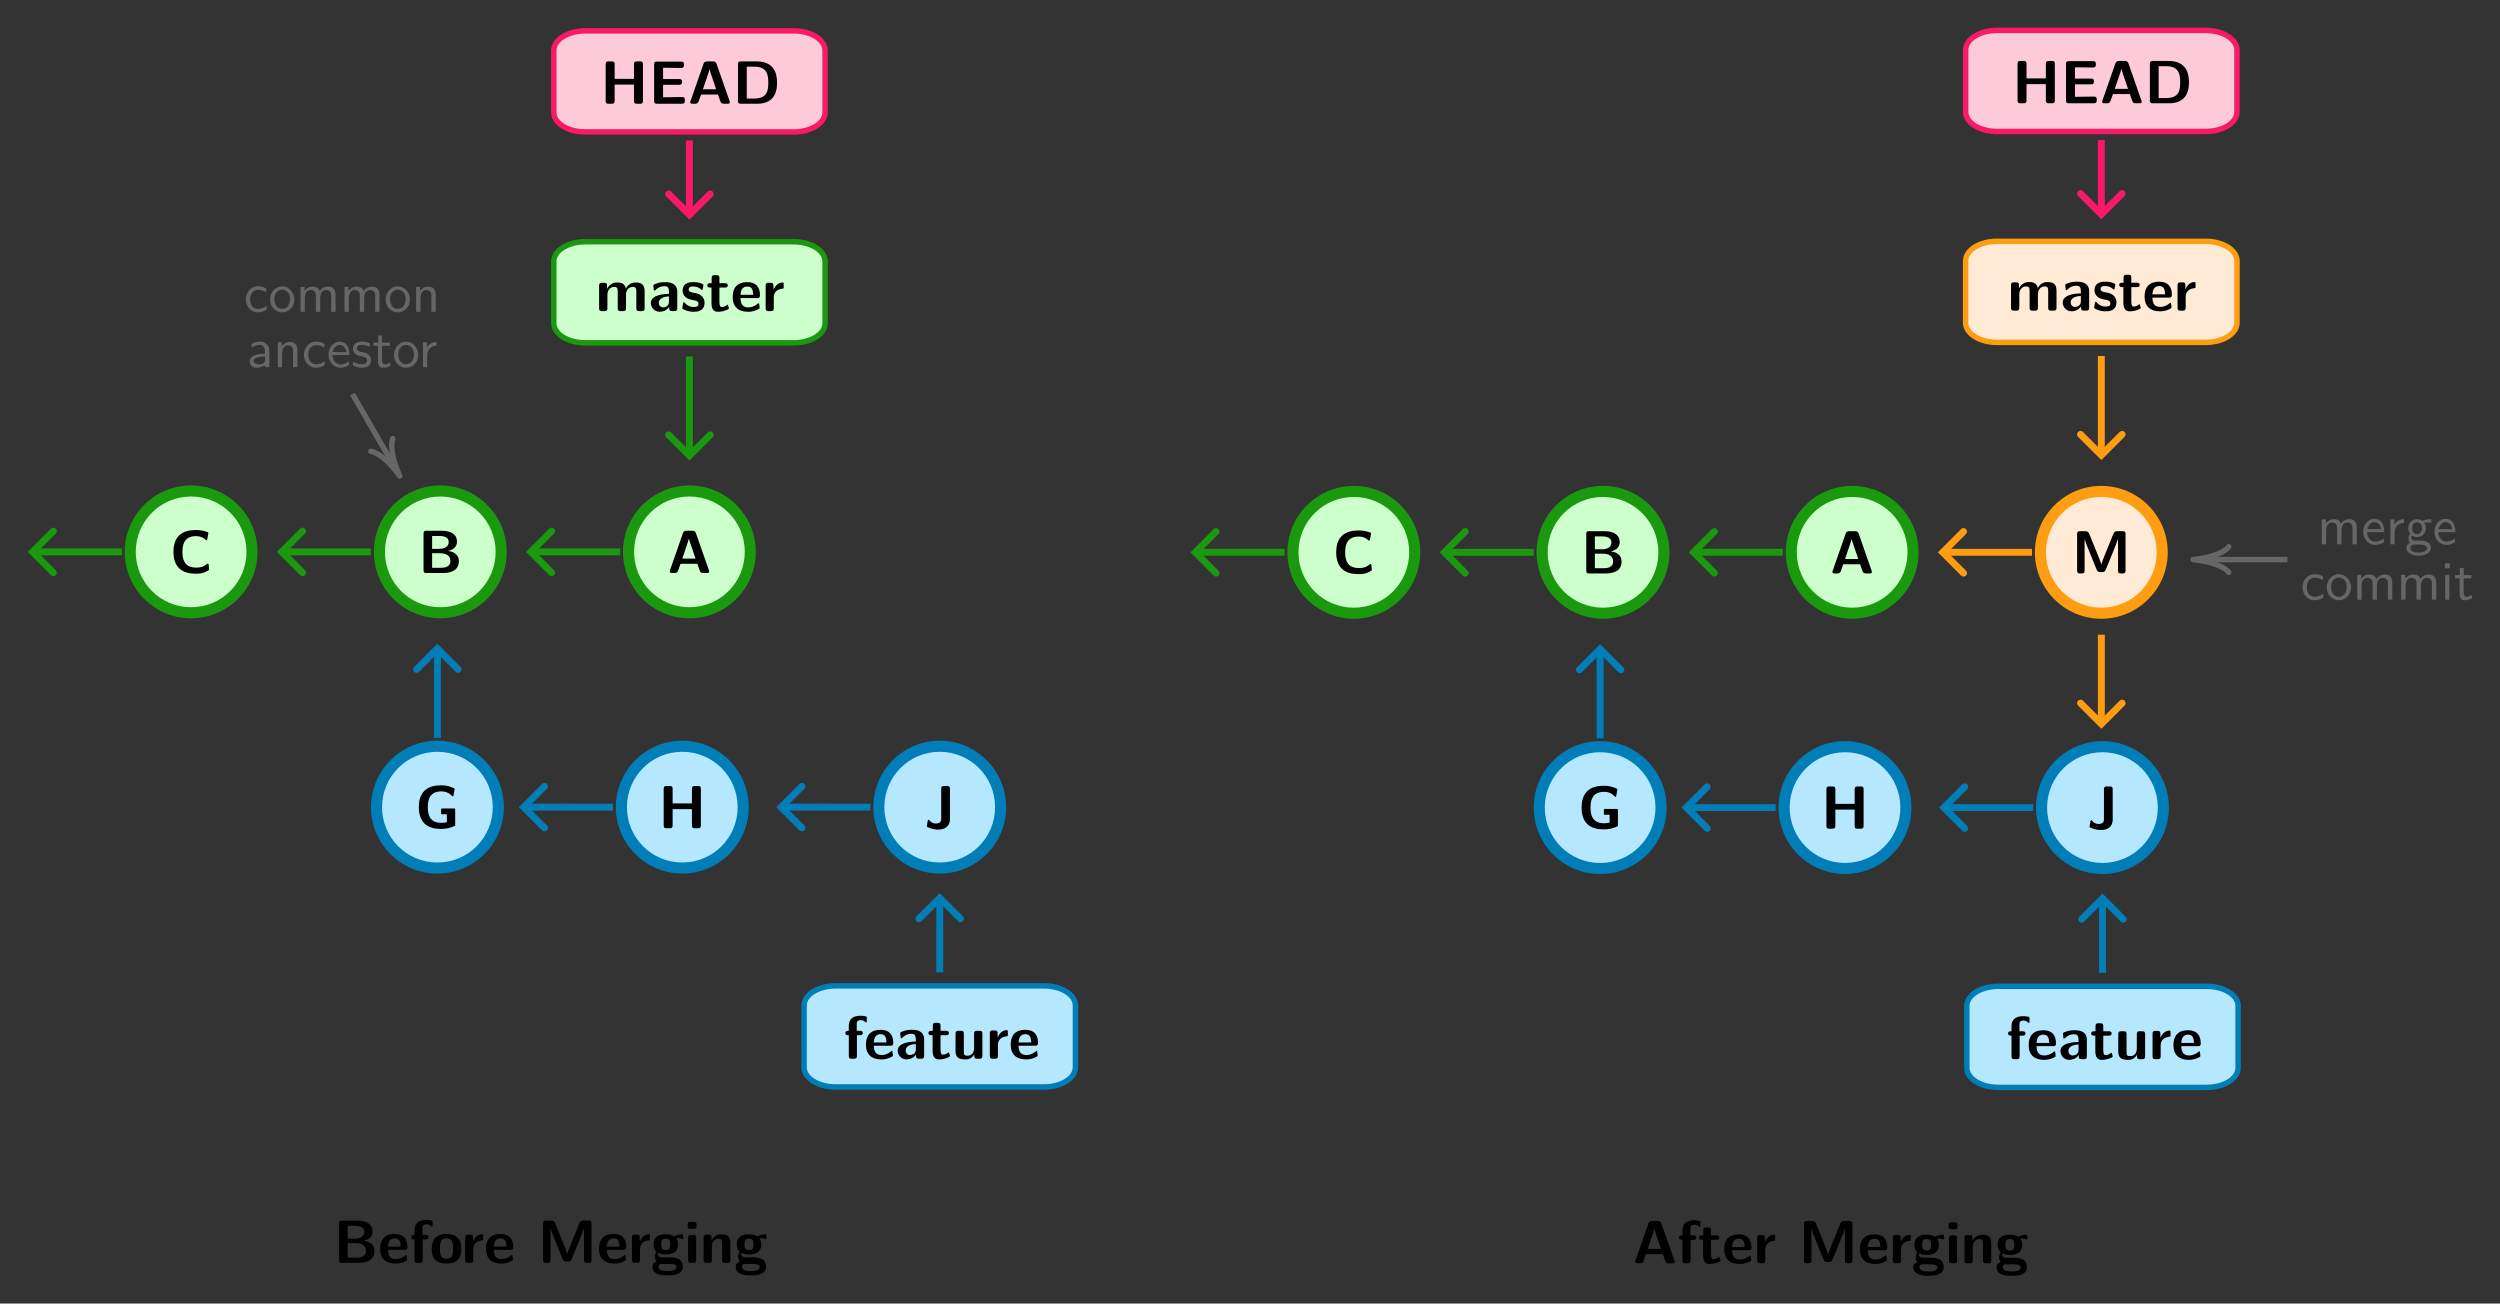 <?xml version="1.0" encoding="UTF-8" standalone="no"?>
<!-- Created with Inkscape (http://www.inkscape.org/) -->

<svg
   width="159.287mm"
   height="83.054mm"
   viewBox="0 0 159.287 83.054"
   version="1.1"
   id="svg1"
   inkscape:version="1.3.2 (091e20e, 2023-11-25)"
   sodipodi:docname="3-way-merge.svg"
   xmlns:inkscape="http://www.inkscape.org/namespaces/inkscape"
   xmlns:sodipodi="http://sodipodi.sourceforge.net/DTD/sodipodi-0.dtd"
   xmlns="http://www.w3.org/2000/svg"
   xmlns:svg="http://www.w3.org/2000/svg">
  <rect x="0" y="0" width="159.287" height="83.054" fill="#333333" stroke="none"/>
  <sodipodi:namedview
     id="namedview1"
     pagecolor="#ffffff"
     bordercolor="#000000"
     borderopacity="0.25"
     inkscape:showpageshadow="2"
     inkscape:pageopacity="0.0"
     inkscape:pagecheckerboard="0"
     inkscape:deskcolor="#d1d1d1"
     inkscape:document-units="pt"
     showgrid="false"
     inkscape:zoom="1.0116647"
     inkscape:cx="265.40414"
     inkscape:cy="116.63944"
     inkscape:window-width="1918"
     inkscape:window-height="1028"
     inkscape:window-x="0"
     inkscape:window-y="51"
     inkscape:window-maximized="0"
     inkscape:current-layer="layer1"
     showguides="true">
    <inkscape:grid
       id="grid1"
       units="mm"
       originx="-41.948"
       originy="-43.717"
       spacingx="1"
       spacingy="1"
       empcolor="#0099e5"
       empopacity="0.302"
       color="#0099e5"
       opacity="0.149"
       empspacing="5"
       dotted="false"
       gridanglex="30"
       gridanglez="30"
       visible="false" />
    <inkscape:page
       x="0"
       y="0"
       width="159.287"
       height="83.054"
       id="page1"
       margin="1.764"
       bleed="0" />
  </sodipodi:namedview>
  <defs
     id="defs1" />
  <g
     inkscape:label="Layer 1"
     inkscape:groupmode="layer"
     id="layer1"
     transform="translate(-41.948,-43.717)">
    <g
       id="g65">
      <g
         id="g46">
        <g
           id="g4"
           transform="translate(14.205,28.312)">
          <g
             id="path31-9">
            <path
               style="color:#000000;fill:#1a980e;-inkscape-stroke:none"
               d="m 71.449,38.117 v 6.209 h 0.441 v -6.209 z"
               id="path88" />
            <g
               id="g87">
              <path
                 style="color:#000000;fill:#1a980e;stroke-linecap:round;-inkscape-stroke:none"
                 d="m 70.191,42.957 a 0.22,0.22 0 0 0 0,0.312 l 1.479,1.479 1.479,-1.479 a 0.22,0.22 0 0 0 0,-0.312 0.22,0.22 0 0 0 -0.311,0 l -1.168,1.166 -1.166,-1.166 a 0.22,0.22 0 0 0 -0.312,0 z"
                 id="path87" />
            </g>
          </g>
          <g
             id="g13"
             transform="translate(2.353)">
            <g
               id="rect31-7">
              <path
                 style="color:#000000;fill:#ccffcc;stroke-linecap:round;stroke-miterlimit:4.8;-inkscape-stroke:none"
                 d="m 62.674,30.809 h 13.287 c 1.108,0 2,0.557 2,1.25 v 3.939 c 0,0.692 -0.892,1.25 -2,1.25 H 62.674 c -1.108,0 -2,-0.557 -2,-1.25 v -3.939 c 0,-0.693 0.892,-1.25 2,-1.25 z"
                 id="path89" />
              <path
                 style="color:#000000;fill:#1a980e;stroke-linecap:round;stroke-miterlimit:4.8;-inkscape-stroke:none"
                 d="m 62.674,30.635 c -0.583,0 -1.112,0.145 -1.508,0.393 C 60.771,31.274 60.5,31.638 60.5,32.059 v 3.939 c 0,0.421 0.271,0.786 0.666,1.033 0.395,0.247 0.925,0.391 1.508,0.391 h 13.287 c 0.583,0 1.112,-0.144 1.508,-0.391 0.395,-0.247 0.666,-0.612 0.666,-1.033 v -3.939 c 0,-0.421 -0.271,-0.784 -0.666,-1.031 -0.395,-0.247 -0.925,-0.393 -1.508,-0.393 z m 0,0.348 h 13.287 c 0.525,0 0.995,0.135 1.322,0.34 0.328,0.205 0.504,0.465 0.504,0.736 v 3.939 c 0,0.272 -0.176,0.532 -0.504,0.736 -0.328,0.205 -0.797,0.34 -1.322,0.34 H 62.674 c -0.525,0 -0.997,-0.135 -1.324,-0.34 -0.328,-0.205 -0.502,-0.465 -0.502,-0.736 v -3.939 c 0,-0.272 0.174,-0.532 0.502,-0.736 0.328,-0.205 0.799,-0.34 1.324,-0.34 z"
                 id="path90" />
            </g>
            <path
               style="-inkscape-font-specification:'Latin Modern Sans Bold';stroke-width:1"
               d="m 287.994,184.532 v -4.063 c 0,-1.511 -0.645,-2.112 -2.141,-2.112 -1.041,0 -1.848,0.484 -2.376,1.452 -0.235,-1.408 -1.481,-1.452 -2.097,-1.452 -0.279,0 -0.895,0 -1.555,0.484 -0.455,0.337 -0.748,0.807 -0.851,1.027 h -0.015 v -0.733 c 0,-0.469 -0.103,-0.704 -0.704,-0.704 h -0.499 c -0.528,0 -0.704,0.161 -0.704,0.704 v 5.397 c 0,0.528 0.161,0.704 0.704,0.704 h 0.587 c 0.557,0 0.704,-0.191 0.704,-0.704 v -3.241 c 0,-1.32 0.895,-1.877 1.613,-1.877 0.704,0 0.865,0.308 0.865,1.085 v 4.033 c 0,0.528 0.161,0.704 0.704,0.704 h 0.587 c 0.557,0 0.704,-0.191 0.704,-0.704 v -3.241 c 0,-1.32 0.895,-1.877 1.613,-1.877 0.704,0 0.865,0.308 0.865,1.085 v 4.033 c 0,0.528 0.161,0.704 0.704,0.704 h 0.587 c 0.557,0 0.704,-0.191 0.704,-0.704 z m 7.847,0 v -3.931 c 0,-2.317 -2.229,-2.332 -2.963,-2.332 -0.689,0 -1.423,0.059 -2.405,0.469 -0.308,0.132 -0.381,0.176 -0.381,0.337 0,0.103 0.088,0.953 0.103,1.071 0.015,0.088 0.088,0.161 0.191,0.161 0.073,0 0.117,-0.044 0.161,-0.088 0.631,-0.66 1.364,-0.983 2.273,-0.983 0.792,0 1.027,0.484 1.027,1.349 v 0.513 c -0.513,0 -4.356,0.029 -4.356,2.185 0,1.027 0.821,2.112 2.112,2.112 0.499,0 1.599,-0.147 2.288,-1.159 v 0.293 c 0,0.469 0.103,0.704 0.704,0.704 h 0.543 c 0.557,0 0.704,-0.191 0.704,-0.704 z m -1.995,-1.555 c 0,1.364 -1.393,1.364 -1.437,1.364 -0.616,0 -1.012,-0.528 -1.012,-1.085 0,-1.437 2.039,-1.54 2.449,-1.555 z m 8.551,0.191 c 0,-0.821 -0.44,-1.335 -0.704,-1.569 -0.587,-0.528 -1.1,-0.616 -1.716,-0.733 -0.807,-0.147 -1.393,-0.264 -1.393,-0.836 0,-0.601 0.484,-0.719 1.056,-0.719 0.983,0 1.511,0.367 1.892,0.689 0.147,0.147 0.176,0.147 0.235,0.147 0.147,0 0.176,-0.132 0.191,-0.191 0.029,-0.117 0.176,-0.939 0.176,-1.012 0,-0.235 -0.777,-0.44 -0.939,-0.499 -0.587,-0.161 -1.056,-0.176 -1.437,-0.176 -0.66,0 -2.625,0 -2.625,2.097 0,0.719 0.323,1.159 0.719,1.511 0.513,0.469 1.085,0.572 1.921,0.733 0.425,0.073 1.173,0.205 1.173,0.851 0,0.689 -0.572,0.792 -1.144,0.792 -0.645,0 -1.467,-0.191 -2.156,-1.012 -0.073,-0.073 -0.117,-0.117 -0.205,-0.117 -0.147,0 -0.176,0.132 -0.191,0.22 -0.029,0.205 -0.205,1.041 -0.205,1.188 0,0.264 1.1,0.616 1.1,0.616 0.807,0.249 1.408,0.249 1.657,0.249 0.748,0 2.596,-0.059 2.596,-2.229 z m 5.852,1.379 c 0,-0.044 -0.029,-0.147 -0.117,-0.455 -0.073,-0.293 -0.103,-0.381 -0.235,-0.381 -0.073,0 -0.088,0.015 -0.176,0.103 -0.161,0.117 -0.557,0.44 -1.173,0.44 -0.352,0 -0.572,-0.249 -0.572,-1.217 v -3.461 h 1.305 c 0.176,0 0.704,0 0.704,-0.528 0,-0.528 -0.528,-0.528 -0.704,-0.528 h -1.305 v -1.217 c 0,-0.469 -0.103,-0.704 -0.704,-0.704 h -0.455 c -0.528,0 -0.704,0.161 -0.704,0.704 v 1.217 h -0.337 c -0.161,0 -0.704,0 -0.704,0.528 0,0.528 0.528,0.528 0.704,0.528 h 0.293 v 3.711 c 0,1.481 0.528,2.112 1.54,2.112 0.132,0 0.777,0 1.54,-0.235 0.249,-0.073 1.1,-0.337 1.1,-0.616 z m 7.48,-3.124 c 0,-1.892 -0.88,-3.153 -3.065,-3.153 -2.347,0 -3.505,1.32 -3.505,3.549 0,2.405 1.393,3.579 3.696,3.579 0.557,0 1.393,-0.073 2.361,-0.557 0.323,-0.161 0.425,-0.205 0.425,-0.381 0,-0.103 -0.044,-0.528 -0.059,-0.645 -0.059,-0.455 -0.073,-0.469 -0.205,-0.469 -0.059,0 -0.088,0 -0.249,0.147 -0.865,0.748 -1.745,0.851 -2.215,0.851 -1.657,0 -1.833,-1.305 -1.877,-2.244 h 3.989 c 0.337,0 0.704,-0.015 0.704,-0.675 z m -1.628,-0.103 h -3.051 c 0.044,-0.895 0.337,-1.995 1.613,-1.995 1.173,0 1.393,0.851 1.437,1.995 z m 7.319,-1.877 v -0.689 c 0,-0.293 0,-0.396 -0.264,-0.396 -0.411,0 -1.481,0.147 -2.171,1.731 h -0.015 v -0.953 c 0,-0.469 -0.103,-0.704 -0.704,-0.704 h -0.469 c -0.528,0 -0.704,0.161 -0.704,0.704 v 5.397 c 0,0.528 0.161,0.704 0.704,0.704 h 0.543 c 0.557,0 0.704,-0.191 0.704,-0.704 v -2.669 c 0,-1.393 1.159,-1.965 2.083,-2.024 0.264,-0.015 0.293,-0.015 0.293,-0.396 z"
               id="text33-3"
               transform="matrix(0.265,0,0,0.265,-9.856,-13.86)"
               aria-label="master" />
          </g>
        </g>
        <g
           id="g34"
           transform="translate(14.205,28.312)">
          <g
             id="path15">
            <path
               style="color:#000000;fill:#f81968;-inkscape-stroke:none"
               d="m 71.449,24.35 v 4.631 h 0.441 v -4.631 z"
               id="path92" />
            <g
               id="g91">
              <path
                 style="color:#000000;fill:#f81968;stroke-linecap:round;-inkscape-stroke:none"
                 d="m 70.191,27.611 a 0.22,0.22 0 0 0 0,0.312 l 1.479,1.479 1.479,-1.479 a 0.22,0.22 0 0 0 0,-0.312 0.22,0.22 0 0 0 -0.311,0 l -1.168,1.166 -1.166,-1.166 a 0.22,0.22 0 0 0 -0.312,0 z"
                 id="path91" />
            </g>
          </g>
          <g
             id="g3"
             transform="translate(-17.845,-0.529)">
            <g
               id="rect31-7-9">
              <path
                 style="color:#000000;fill:#fdcad9;stroke-linecap:round;stroke-miterlimit:4.8;-inkscape-stroke:none"
                 d="m 82.872,17.901 h 13.287 c 1.108,0 2,0.557 2,1.25 V 23.09 c 0,0.693 -0.892,1.25 -2,1.25 H 82.872 c -1.108,0 -2,-0.557 -2,-1.25 v -3.939 c 0,-0.693 0.892,-1.25 2,-1.25 z"
                 id="path93" />
              <path
                 style="color:#000000;fill:#f81968;stroke-linecap:round;stroke-miterlimit:4.8;-inkscape-stroke:none"
                 d="m 82.871,17.727 c -0.583,0 -1.112,0.145 -1.508,0.393 -0.395,0.247 -0.666,0.61 -0.666,1.031 v 3.939 c 0,0.421 0.271,0.786 0.666,1.033 0.395,0.247 0.925,0.391 1.508,0.391 h 13.287 c 0.583,0 1.112,-0.144 1.508,-0.391 0.395,-0.247 0.666,-0.612 0.666,-1.033 v -3.939 c 0,-0.421 -0.271,-0.784 -0.666,-1.031 -0.395,-0.247 -0.925,-0.393 -1.508,-0.393 z m 0,0.348 h 13.287 c 0.525,0 0.997,0.135 1.324,0.34 0.328,0.205 0.502,0.465 0.502,0.736 v 3.939 c 0,0.272 -0.174,0.534 -0.502,0.738 -0.328,0.205 -0.799,0.338 -1.324,0.338 H 82.871 c -0.525,0 -0.995,-0.133 -1.322,-0.338 -0.328,-0.205 -0.502,-0.467 -0.502,-0.738 v -3.939 c 0,-0.272 0.174,-0.532 0.502,-0.736 0.328,-0.205 0.797,-0.34 1.322,-0.34 z"
                 id="path94" />
            </g>
            <path
               style="-inkscape-font-specification:'Latin Modern Sans Bold';stroke-width:1"
               d="m 286.468,184.532 v -8.771 c 0,-0.469 -0.103,-0.704 -0.704,-0.704 h -0.748 c -0.557,0 -0.704,0.191 -0.704,0.704 v 3.491 h -4.649 v -3.491 c 0,-0.469 -0.103,-0.704 -0.704,-0.704 h -0.748 c -0.528,0 -0.704,0.161 -0.704,0.704 v 8.771 c 0,0.528 0.161,0.704 0.704,0.704 h 0.748 c 0.557,0 0.704,-0.191 0.704,-0.704 v -3.901 h 4.649 v 3.901 c 0,0.469 0.103,0.704 0.704,0.704 h 0.748 c 0.557,0 0.704,-0.191 0.704,-0.704 z m 10.076,0 v -0.205 c 0,-0.704 -0.337,-0.704 -0.821,-0.704 l -2.273,0.029 -2.141,0.029 v -3.007 h 3.857 c 0.455,0 0.704,-0.103 0.704,-0.689 0,-0.543 -0.191,-0.689 -0.704,-0.689 h -3.857 v -2.713 h 0.719 l 3.447,0.044 c 0.513,0 0.851,0 0.851,-0.704 v -0.117 c 0,-0.469 -0.103,-0.704 -0.704,-0.704 h -5.764 c -0.528,0 -0.704,0.161 -0.704,0.704 v 8.727 c 0,0.528 0.161,0.704 0.704,0.704 h 5.984 c 0.557,0 0.704,-0.191 0.704,-0.704 z m 10.809,0.308 c 0,-0.073 0,-0.103 -0.073,-0.293 l -3.095,-8.859 c -0.22,-0.631 -0.645,-0.631 -0.939,-0.631 h -1.291 c -0.293,0 -0.719,0 -0.939,0.631 l -3.095,8.859 c -0.073,0.191 -0.073,0.22 -0.073,0.293 0,0.396 0.367,0.396 0.572,0.396 h 0.528 c 0.264,0 0.719,0 0.924,-0.587 l 0.572,-1.628 h 4.063 l 0.499,1.408 c 0.176,0.513 0.279,0.807 0.983,0.807 h 0.792 c 0.205,0 0.572,0 0.572,-0.396 z m -3.285,-3.08 h -3.183 l 1.056,-3.109 c 0.22,-0.645 0.411,-1.203 0.528,-1.731 h 0.015 c 0.073,0.352 0.073,0.381 0.191,0.719 z m 14.652,-1.54 c 0,-1.159 -0.191,-2.581 -1.012,-3.623 -1.1,-1.364 -2.86,-1.54 -3.813,-1.54 h -3.872 c -0.528,0 -0.704,0.161 -0.704,0.704 v 8.771 c 0,0.528 0.161,0.704 0.704,0.704 h 3.872 c 3.579,0 4.825,-2.141 4.825,-5.016 z m -2.112,0 c 0,1.657 -0.161,3.755 -3.285,3.755 h -1.892 v -7.656 h 1.877 c 3.168,0 3.3,2.259 3.3,3.901 z"
               id="text6"
               transform="matrix(0.265,0,0,0.265,10.639,-26.543)"
               aria-label="HEAD" />
          </g>
        </g>
        <g
           id="g4-6"
           transform="rotate(180,86.747,71.89)">
          <g
             id="path31-9-2">
            <path
               style="color:#000000;fill:#017eb7;-inkscape-stroke:none"
               d="m 71.449,38.107 v 4.631 h 0.441 v -4.631 z"
               id="path96" />
            <g
               id="g95">
              <path
                 style="color:#000000;fill:#017eb7;stroke-linecap:round;-inkscape-stroke:none"
                 d="m 70.191,41.369 a 0.22,0.22 0 0 0 0,0.312 l 1.479,1.479 1.479,-1.479 a 0.22,0.22 0 0 0 0,-0.312 0.22,0.22 0 0 0 -0.311,0 l -1.168,1.168 -1.166,-1.168 a 0.22,0.22 0 0 0 -0.312,0 z"
                 id="path95" />
            </g>
          </g>
          <g
             id="g12-9"
             transform="translate(2.353)">
            <g
               id="rect31-7-1">
              <path
                 style="color:#000000;fill:#b5e8ff;stroke-linecap:round;stroke-miterlimit:4.8;-inkscape-stroke:none"
                 d="m 62.674,30.809 h 13.287 c 1.108,0 2,0.557 2,1.25 v 3.939 c 0,0.692 -0.892,1.25 -2,1.25 H 62.674 c -1.108,0 -2,-0.557 -2,-1.25 v -3.939 c 0,-0.693 0.892,-1.25 2,-1.25 z"
                 id="path97" />
              <path
                 style="color:#000000;fill:#017eb7;stroke-linecap:round;stroke-miterlimit:4.8;-inkscape-stroke:none"
                 d="m 62.674,30.635 c -0.583,0 -1.112,0.145 -1.508,0.393 C 60.771,31.274 60.5,31.638 60.5,32.059 v 3.939 c 0,0.421 0.271,0.786 0.666,1.033 0.395,0.247 0.925,0.391 1.508,0.391 h 13.287 c 0.583,0 1.112,-0.144 1.508,-0.391 0.395,-0.247 0.666,-0.612 0.666,-1.033 v -3.939 c 0,-0.421 -0.271,-0.784 -0.666,-1.031 -0.395,-0.247 -0.925,-0.393 -1.508,-0.393 z m 0,0.348 h 13.287 c 0.525,0 0.995,0.135 1.322,0.34 0.328,0.205 0.504,0.465 0.504,0.736 v 3.939 c 0,0.272 -0.176,0.532 -0.504,0.736 -0.328,0.205 -0.797,0.34 -1.322,0.34 H 62.674 c -0.525,0 -0.997,-0.135 -1.324,-0.34 -0.328,-0.205 -0.502,-0.465 -0.502,-0.736 v -3.939 c 0,-0.272 0.174,-0.532 0.502,-0.736 0.328,-0.205 0.799,-0.34 1.324,-0.34 z"
                 id="path98" />
            </g>
            <path
               style="-inkscape-font-specification:'Latin Modern Sans Bold';stroke-width:1"
               d="m 281.76,176.128 v -0.675 c 0,-0.352 -0.015,-0.367 -0.513,-0.469 -0.425,-0.088 -0.733,-0.088 -0.953,-0.088 -1.1,0 -2.86,0.249 -2.86,2.449 v 1.173 c -0.308,0 -0.821,0 -0.821,0.528 0,0.528 0.499,0.528 0.821,0.528 v 4.957 c 0,0.528 0.161,0.704 0.704,0.704 h 0.543 c 0.557,0 0.704,-0.191 0.704,-0.704 v -4.957 h 0.704 c 0.176,0 0.704,0 0.704,-0.528 0,-0.528 -0.528,-0.528 -0.704,-0.528 h -0.748 v -1.599 c 0,-0.381 0,-0.968 0.953,-0.968 0.469,0 0.763,0.132 1.056,0.411 0.103,0.117 0.147,0.147 0.22,0.147 0.191,0 0.191,-0.147 0.191,-0.381 z m 6.365,5.295 c 0,-1.892 -0.88,-3.153 -3.065,-3.153 -2.347,0 -3.505,1.32 -3.505,3.549 0,2.405 1.393,3.579 3.696,3.579 0.557,0 1.393,-0.073 2.361,-0.557 0.323,-0.161 0.425,-0.205 0.425,-0.381 0,-0.103 -0.044,-0.528 -0.059,-0.645 -0.059,-0.455 -0.073,-0.469 -0.205,-0.469 -0.059,0 -0.088,0 -0.249,0.147 -0.865,0.748 -1.745,0.851 -2.215,0.851 -1.657,0 -1.833,-1.305 -1.877,-2.244 h 3.989 c 0.337,0 0.704,-0.015 0.704,-0.675 z m -1.628,-0.103 h -3.051 c 0.044,-0.895 0.337,-1.995 1.613,-1.995 1.173,0 1.393,0.851 1.437,1.995 z m 9.049,3.212 v -3.931 c 0,-2.317 -2.229,-2.332 -2.963,-2.332 -0.689,0 -1.423,0.059 -2.405,0.469 -0.308,0.132 -0.381,0.176 -0.381,0.337 0,0.103 0.088,0.953 0.103,1.071 0.015,0.088 0.088,0.161 0.191,0.161 0.073,0 0.117,-0.044 0.161,-0.088 0.631,-0.66 1.364,-0.983 2.273,-0.983 0.792,0 1.027,0.484 1.027,1.349 v 0.513 c -0.513,0 -4.356,0.029 -4.356,2.185 0,1.027 0.821,2.112 2.112,2.112 0.499,0 1.599,-0.147 2.288,-1.159 v 0.293 c 0,0.469 0.103,0.704 0.704,0.704 h 0.543 c 0.557,0 0.704,-0.191 0.704,-0.704 z m -1.995,-1.555 c 0,1.364 -1.393,1.364 -1.437,1.364 -0.616,0 -1.012,-0.528 -1.012,-1.085 0,-1.437 2.039,-1.54 2.449,-1.555 z m 8.213,1.569 c 0,-0.044 -0.029,-0.147 -0.117,-0.455 -0.073,-0.293 -0.103,-0.381 -0.235,-0.381 -0.073,0 -0.088,0.015 -0.176,0.103 -0.161,0.117 -0.557,0.44 -1.173,0.44 -0.352,0 -0.572,-0.249 -0.572,-1.217 v -3.461 h 1.305 c 0.176,0 0.704,0 0.704,-0.528 0,-0.528 -0.528,-0.528 -0.704,-0.528 h -1.305 v -1.217 c 0,-0.469 -0.103,-0.704 -0.704,-0.704 h -0.455 c -0.528,0 -0.704,0.161 -0.704,0.704 v 1.217 h -0.337 c -0.161,0 -0.704,0 -0.704,0.528 0,0.528 0.528,0.528 0.704,0.528 h 0.293 v 3.711 c 0,1.481 0.528,2.112 1.54,2.112 0.132,0 0.777,0 1.54,-0.235 0.249,-0.073 1.1,-0.337 1.1,-0.616 z m 7.788,-0.015 v -5.309 c 0,-0.469 -0.103,-0.704 -0.704,-0.704 h -0.587 c -0.557,0 -0.704,0.191 -0.704,0.704 v 3.476 c 0,0.968 -0.513,1.804 -1.555,1.804 -0.821,0 -0.909,-0.205 -0.909,-0.983 v -4.297 c 0,-0.469 -0.103,-0.704 -0.704,-0.704 h -0.587 c -0.528,0 -0.704,0.161 -0.704,0.704 v 4.165 c 0,1.569 0.851,2.009 2.376,2.009 0.396,0 1.437,0 2.127,-1.247 v 0.381 c 0,0.469 0.103,0.704 0.704,0.704 h 0.543 c 0.557,0 0.704,-0.191 0.704,-0.704 z m 6.116,-5.089 v -0.689 c 0,-0.293 0,-0.396 -0.264,-0.396 -0.411,0 -1.481,0.147 -2.171,1.731 h -0.015 v -0.953 c 0,-0.469 -0.103,-0.704 -0.704,-0.704 h -0.469 c -0.528,0 -0.704,0.161 -0.704,0.704 v 5.397 c 0,0.528 0.161,0.704 0.704,0.704 h 0.543 c 0.557,0 0.704,-0.191 0.704,-0.704 v -2.669 c 0,-1.393 1.159,-1.965 2.083,-2.024 0.264,-0.015 0.293,-0.015 0.293,-0.396 z m 7.26,1.98 c 0,-1.892 -0.88,-3.153 -3.065,-3.153 -2.347,0 -3.505,1.32 -3.505,3.549 0,2.405 1.393,3.579 3.696,3.579 0.557,0 1.393,-0.073 2.361,-0.557 0.323,-0.161 0.425,-0.205 0.425,-0.381 0,-0.103 -0.044,-0.528 -0.059,-0.645 -0.059,-0.455 -0.073,-0.469 -0.205,-0.469 -0.059,0 -0.088,0 -0.249,0.147 -0.865,0.748 -1.745,0.851 -2.215,0.851 -1.657,0 -1.833,-1.305 -1.877,-2.244 h 3.989 c 0.337,0 0.704,-0.015 0.704,-0.675 z m -1.628,-0.103 h -3.051 c 0.044,-0.895 0.337,-1.995 1.613,-1.995 1.173,0 1.393,0.851 1.437,1.995 z"
               id="text33-3-2"
               transform="matrix(-0.265,0,0,-0.265,148.632,81.692)"
               aria-label="feature" />
          </g>
        </g>
        <g
           id="g16"
           transform="translate(14.205,30.428)">
          <g
             id="circle1">
            <path
               style="color:#000000;fill:#ccffcc;stroke-linecap:round;stroke-miterlimit:4.8;-inkscape-stroke:none"
               d="m 75.55,48.452 a 3.88,3.88 0 0 1 -3.88,3.88 3.88,3.88 0 0 1 -3.88,-3.88 3.88,3.88 0 0 1 3.88,-3.88 3.88,3.88 0 0 1 3.88,3.88 z"
               id="path99" />
            <path
               style="color:#000000;fill:#1a980e;stroke-linecap:round;stroke-miterlimit:4.8;-inkscape-stroke:none"
               d="m 71.67,44.219 c -2.334,0 -4.232,1.899 -4.232,4.232 0,2.334 1.899,4.234 4.232,4.234 2.334,0 4.232,-1.901 4.232,-4.234 -10e-7,-2.334 -1.899,-4.232 -4.232,-4.232 z m 0,0.705 c 1.952,0 3.527,1.575 3.527,3.527 0,1.952 -1.575,3.527 -3.527,3.527 -1.952,0 -3.527,-1.575 -3.527,-3.527 0,-1.952 1.575,-3.527 3.527,-3.527 z"
               id="path100" />
          </g>
          <g
             id="path16">
            <path
               style="color:#000000;fill:#1a980e;-inkscape-stroke:none"
               d="m 61.68,48.23 v 0.441 h 5.574 v -0.441 z"
               id="path102" />
            <g
               id="g101">
              <path
                 style="color:#000000;fill:#1a980e;stroke-linecap:round;-inkscape-stroke:none"
                 d="m 62.736,46.973 -1.48,1.479 1.48,1.479 a 0.22,0.22 0 0 0 0.311,0 0.22,0.22 0 0 0 0,-0.311 l -1.166,-1.168 1.166,-1.166 a 0.22,0.22 0 0 0 0,-0.312 0.22,0.22 0 0 0 -0.311,0 z"
                 id="path101" />
            </g>
          </g>
          <path
             style="-inkscape-font-specification:'Latin Modern Sans Bold';stroke-width:0.265"
             d="m 72.927,49.694 c 0,-0.019 0,-0.027 -0.019,-0.078 l -0.819,-2.344 c -0.058,-0.167 -0.171,-0.167 -0.248,-0.167 h -0.341 c -0.078,0 -0.19,0 -0.248,0.167 l -0.819,2.344 c -0.019,0.05 -0.019,0.058 -0.019,0.078 0,0.105 0.097,0.105 0.151,0.105 h 0.14 c 0.07,0 0.19,0 0.244,-0.155 l 0.151,-0.431 h 1.075 l 0.132,0.373 c 0.047,0.136 0.074,0.213 0.26,0.213 h 0.21 c 0.054,0 0.151,0 0.151,-0.105 z M 72.058,48.879 H 71.216 l 0.279,-0.823 c 0.058,-0.171 0.109,-0.318 0.14,-0.458 h 0.004 c 0.019,0.093 0.019,0.101 0.05,0.19 z"
             id="text13"
             aria-label="A" />
        </g>
        <g
           id="circle16">
          <path
             style="color:#000000;fill:#ccffcc;stroke-linecap:round;stroke-miterlimit:4.8;-inkscape-stroke:none"
             d="M 73.88,78.88 A 3.88,3.88 0 0 1 70,82.76 3.88,3.88 0 0 1 66.12,78.88 3.88,3.88 0 0 1 70,75 a 3.88,3.88 0 0 1 3.88,3.88 z"
             id="path103" />
          <path
             style="color:#000000;fill:#1a980e;stroke-linecap:round;stroke-miterlimit:4.8;-inkscape-stroke:none"
             d="m 70,74.646 c -2.334,0 -4.232,1.901 -4.232,4.234 0,2.334 1.899,4.232 4.232,4.232 2.334,0 4.232,-1.899 4.232,-4.232 0,-2.334 -1.899,-4.234 -4.232,-4.234 z m 0,0.707 c 1.952,-10e-7 3.527,1.575 3.527,3.527 0,1.952 -1.575,3.527 -3.527,3.527 -1.952,0 -3.527,-1.575 -3.527,-3.527 0,-1.952 1.575,-3.527 3.527,-3.527 z"
             id="path104" />
        </g>
        <g
           id="path17">
          <path
             style="color:#000000;fill:#1a980e;-inkscape-stroke:none"
             d="m 60.008,78.66 v 0.441 h 5.576 v -0.441 z"
             id="path106" />
          <g
             id="g105">
            <path
               style="color:#000000;fill:#1a980e;stroke-linecap:round;-inkscape-stroke:none"
               d="m 61.066,77.4 -1.48,1.48 1.48,1.479 a 0.22,0.22 0 0 0 0.311,0 0.22,0.22 0 0 0 0,-0.312 l -1.166,-1.168 1.166,-1.166 a 0.22,0.22 0 0 0 0,-0.312 0.22,0.22 0 0 0 -0.311,0 z"
               id="path105" />
          </g>
        </g>
        <path
           style="-inkscape-font-specification:'Latin Modern Sans Bold';stroke-width:0.265"
           d="m 71.184,79.474 c 0,-0.547 -0.539,-0.633 -0.683,-0.656 0.357,-0.081 0.563,-0.283 0.563,-0.586 0,-0.699 -0.827,-0.699 -0.99,-0.699 h -0.955 c -0.14,0 -0.186,0.043 -0.186,0.186 v 2.321 c 0,0.14 0.043,0.186 0.186,0.186 h 1.063 c 0.287,0 1.001,-0.05 1.001,-0.753 z m -0.648,-1.23 c 0,0.442 -0.508,0.442 -0.605,0.442 h -0.45 v -0.819 h 0.454 c 0.151,0 0.601,0.012 0.601,0.376 z m 0.109,1.222 c 0,0.4 -0.415,0.427 -0.601,0.427 h -0.563 v -0.927 h 0.489 c 0.136,0 0.675,0 0.675,0.501 z"
           id="text16"
           aria-label="B" />
        <g
           id="g18"
           transform="translate(-17.545,30.428)">
          <g
             id="circle17">
            <path
               style="color:#000000;fill:#ccffcc;stroke-linecap:round;stroke-miterlimit:4.8;-inkscape-stroke:none"
               d="m 75.55,48.452 a 3.88,3.88 0 0 1 -3.88,3.88 3.88,3.88 0 0 1 -3.88,-3.88 3.88,3.88 0 0 1 3.88,-3.88 3.88,3.88 0 0 1 3.88,3.88 z"
               id="path107" />
            <path
               style="color:#000000;fill:#1a980e;stroke-linecap:round;stroke-miterlimit:4.8;-inkscape-stroke:none"
               d="m 71.67,44.219 c -2.334,0 -4.232,1.899 -4.232,4.232 0,2.334 1.899,4.234 4.232,4.234 2.334,0 4.232,-1.901 4.232,-4.234 -10e-7,-2.334 -1.899,-4.232 -4.232,-4.232 z m 0,0.705 c 1.952,0 3.527,1.575 3.527,3.527 0,1.952 -1.575,3.527 -3.527,3.527 -1.952,0 -3.527,-1.575 -3.527,-3.527 0,-1.952 1.575,-3.527 3.527,-3.527 z"
               id="path108" />
          </g>
          <g
             id="path18">
            <path
               style="color:#000000;fill:#1a980e;-inkscape-stroke:none"
               d="m 61.68,48.23 v 0.441 h 5.574 v -0.441 z"
               id="path110" />
            <g
               id="g109">
              <path
                 style="color:#000000;fill:#1a980e;stroke-linecap:round;-inkscape-stroke:none"
                 d="m 62.736,46.973 -1.48,1.479 1.48,1.479 a 0.22,0.22 0 0 0 0.311,0 0.22,0.22 0 0 0 0,-0.311 l -1.166,-1.168 1.166,-1.166 a 0.22,0.22 0 0 0 0,-0.312 0.22,0.22 0 0 0 -0.311,0 z"
                 id="path109" />
            </g>
          </g>
          <path
             style="-inkscape-font-specification:'Latin Modern Sans Bold';stroke-width:0.265"
             d="m 72.815,49.573 -0.031,-0.334 c 0,-0.023 -0.023,-0.043 -0.047,-0.043 -0.012,0 -0.019,0.004 -0.031,0.008 -0.105,0.081 -0.217,0.159 -0.345,0.202 -0.128,0.043 -0.264,0.047 -0.396,0.047 -0.241,0 -0.481,-0.066 -0.636,-0.244 -0.175,-0.206 -0.213,-0.485 -0.213,-0.757 0,-0.272 0.039,-0.551 0.213,-0.757 0.155,-0.182 0.396,-0.248 0.636,-0.248 0.116,0 0.237,0.016 0.349,0.058 0.113,0.043 0.21,0.109 0.299,0.19 0.008,0.008 0.019,0.012 0.031,0.012 0.027,0 0.047,-0.019 0.05,-0.039 l 0.074,-0.415 c 0,-0.031 -0.016,-0.047 -0.031,-0.054 -0.124,-0.047 -0.252,-0.085 -0.38,-0.109 -0.132,-0.023 -0.264,-0.031 -0.392,-0.031 -0.388,0 -0.788,0.081 -1.063,0.349 -0.272,0.268 -0.357,0.66 -0.357,1.044 0,0.38 0.085,0.772 0.357,1.04 0.276,0.272 0.675,0.349 1.063,0.349 0.144,0 0.291,-0.004 0.431,-0.043 0.14,-0.039 0.268,-0.105 0.396,-0.179 0.012,-0.008 0.023,-0.023 0.023,-0.047 z"
             id="text17"
             aria-label="C" />
        </g>
        <g
           id="g37"
           transform="translate(14.205,30.428)">
          <g
             id="path24">
            <path
               style="color:#000000;fill:#017eb7;-inkscape-stroke:none"
               d="m 55.391,54.725 v 5.576 h 0.441 v -5.576 z"
               id="path112" />
            <g
               id="g111">
              <path
                 style="color:#000000;fill:#017eb7;stroke-linecap:round;-inkscape-stroke:none"
                 d="m 55.611,54.303 -1.479,1.479 a 0.22,0.22 0 0 0 0,0.312 0.22,0.22 0 0 0 0.312,0 l 1.166,-1.168 1.168,1.168 a 0.22,0.22 0 0 0 0.311,0 0.22,0.22 0 0 0 0,-0.312 z"
                 id="path111" />
            </g>
          </g>
          <g
             id="g36">
            <g
               id="circle7"
               transform="rotate(90)">
              <path
                 style="color:#000000;fill:#b5e8ff;stroke-linecap:round;stroke-miterlimit:4.8;-inkscape-stroke:none"
                 d="m 68.596,-55.612 a 3.88,3.88 0 0 1 -3.88,3.88 3.88,3.88 0 0 1 -3.88,-3.88 3.88,3.88 0 0 1 3.88,-3.88 3.88,3.88 0 0 1 3.88,3.88 z"
                 id="path113" />
              <path
                 style="color:#000000;fill:#017eb7;stroke-linecap:round;stroke-miterlimit:4.8;-inkscape-stroke:none"
                 d="m 64.717,-59.846 c -2.334,0 -4.234,1.901 -4.234,4.234 0,2.334 1.901,4.232 4.234,4.232 2.334,0 4.232,-1.899 4.232,-4.232 -10e-7,-2.334 -1.899,-4.234 -4.232,-4.234 z m 0,0.707 c 1.952,0 3.527,1.575 3.527,3.527 0,1.952 -1.575,3.527 -3.527,3.527 -1.952,-10e-7 -3.527,-1.575 -3.527,-3.527 0,-1.952 1.575,-3.527 3.527,-3.527 z"
                 id="path114" />
            </g>
            <path
               style="-inkscape-font-specification:'Latin Modern Sans Bold';stroke-width:0.265"
               d="m 56.745,65.869 v -1.017 c 0,-0.027 -0.019,-0.05 -0.047,-0.05 h -0.803 c -0.027,0 -0.047,0.023 -0.047,0.05 v 0.268 c 0,0.027 0.019,0.05 0.047,0.05 h 0.322 v 0.504 c -0.12,0.027 -0.244,0.043 -0.369,0.043 -0.241,0 -0.481,-0.066 -0.636,-0.244 -0.175,-0.206 -0.213,-0.485 -0.213,-0.757 0,-0.272 0.039,-0.551 0.213,-0.757 0.155,-0.182 0.396,-0.248 0.636,-0.248 0.132,0 0.264,0.019 0.384,0.07 0.124,0.05 0.229,0.136 0.322,0.229 0.008,0.008 0.019,0.016 0.035,0.016 0.023,0 0.043,-0.019 0.047,-0.043 l 0.074,-0.411 c 0,-0.027 -0.012,-0.047 -0.027,-0.054 -0.128,-0.062 -0.264,-0.116 -0.407,-0.147 -0.14,-0.035 -0.283,-0.047 -0.427,-0.047 -0.388,0 -0.788,0.081 -1.063,0.349 -0.272,0.268 -0.357,0.66 -0.357,1.044 0,0.38 0.085,0.772 0.357,1.04 0.276,0.272 0.675,0.349 1.063,0.349 0.299,0 0.598,-0.066 0.869,-0.194 0.016,-0.008 0.027,-0.023 0.027,-0.043 z"
               id="text13-4"
               aria-label="G" />
          </g>
        </g>
        <g
           id="g39"
           transform="translate(14.205,30.428)">
          <g
             id="path25">
            <path
               style="color:#000000;fill:#017eb7;-inkscape-stroke:none"
               d="M 61.223,64.496 V 64.938 h 5.574 v -0.441 z"
               id="path116" />
            <g
               id="g115">
              <path
                 style="color:#000000;fill:#017eb7;stroke-linecap:round;-inkscape-stroke:none"
                 d="m 62.436,63.172 a 0.22,0.22 0 0 0 -0.156,0.064 l -1.479,1.48 1.479,1.479 a 0.22,0.22 0 0 0 0.312,0 0.22,0.22 0 0 0 0,-0.312 l -1.168,-1.166 1.168,-1.168 a 0.22,0.22 0 0 0 0,-0.312 0.22,0.22 0 0 0 -0.156,-0.064 z"
                 id="path115" />
            </g>
          </g>
          <g
             id="g38">
            <g
               id="circle8">
              <path
                 style="color:#000000;fill:#b5e8ff;stroke-linecap:round;stroke-miterlimit:4.8;-inkscape-stroke:none"
                 d="m 75.094,64.716 a 3.88,3.88 0 0 1 -3.88,3.88 3.88,3.88 0 0 1 -3.88,-3.88 3.88,3.88 0 0 1 3.88,-3.88 3.88,3.88 0 0 1 3.88,3.88 z"
                 id="path117" />
              <path
                 style="color:#000000;fill:#017eb7;stroke-linecap:round;stroke-miterlimit:4.8;-inkscape-stroke:none"
                 d="m 71.215,60.482 c -2.334,0 -4.234,1.901 -4.234,4.234 0,2.334 1.901,4.232 4.234,4.232 2.334,0 4.232,-1.899 4.232,-4.232 -10e-7,-2.334 -1.899,-4.234 -4.232,-4.234 z m 0,0.707 c 1.952,0 3.527,1.575 3.527,3.527 10e-7,1.952 -1.575,3.527 -3.527,3.527 -1.952,0 -3.527,-1.575 -3.527,-3.527 0,-1.952 1.575,-3.527 3.527,-3.527 z"
                 id="path118" />
            </g>
            <path
               style="-inkscape-font-specification:'Latin Modern Sans Bold';stroke-width:0.265"
               d="m 72.399,65.876 v -2.321 c 0,-0.124 -0.027,-0.186 -0.186,-0.186 h -0.198 c -0.147,0 -0.186,0.05 -0.186,0.186 v 0.924 h -1.23 v -0.924 c 0,-0.124 -0.027,-0.186 -0.186,-0.186 h -0.198 c -0.14,0 -0.186,0.043 -0.186,0.186 v 2.321 c 0,0.14 0.043,0.186 0.186,0.186 h 0.198 c 0.147,0 0.186,-0.05 0.186,-0.186 v -1.032 h 1.23 v 1.032 c 0,0.124 0.027,0.186 0.186,0.186 h 0.198 c 0.147,0 0.186,-0.05 0.186,-0.186 z"
               id="text13-9"
               aria-label="H" />
          </g>
        </g>
        <g
           id="g40"
           transform="translate(14.205,30.428)">
          <g
             id="circle11">
            <path
               style="color:#000000;fill:#b5e8ff;stroke-linecap:round;stroke-miterlimit:4.8;-inkscape-stroke:none"
               d="m 91.498,64.716 a 3.88,3.88 0 0 1 -3.88,3.88 3.88,3.88 0 0 1 -3.88,-3.88 3.88,3.88 0 0 1 3.88,-3.88 3.88,3.88 0 0 1 3.88,3.88 z"
               id="path119" />
            <path
               style="color:#000000;fill:#017eb7;stroke-linecap:round;stroke-miterlimit:4.8;-inkscape-stroke:none"
               d="m 87.617,60.482 c -2.334,0 -4.232,1.901 -4.232,4.234 -10e-7,2.334 1.899,4.232 4.232,4.232 2.334,-10e-7 4.234,-1.899 4.234,-4.232 0,-2.334 -1.901,-4.234 -4.234,-4.234 z m 0,0.707 c 1.952,0 3.527,1.575 3.527,3.527 0,1.952 -1.575,3.527 -3.527,3.527 -1.952,0 -3.527,-1.575 -3.527,-3.527 0,-1.952 1.575,-3.527 3.527,-3.527 z"
               id="path120" />
          </g>
          <g
             id="path26">
            <path
               style="color:#000000;fill:#017eb7;-inkscape-stroke:none"
               d="M 77.627,64.496 V 64.938 h 5.574 v -0.441 z"
               id="path122" />
            <g
               id="g121">
              <path
                 style="color:#000000;fill:#017eb7;stroke-linecap:round;-inkscape-stroke:none"
                 d="m 78.684,63.236 -1.479,1.48 1.479,1.479 a 0.22,0.22 0 0 0 0.312,0 0.22,0.22 0 0 0 0,-0.312 l -1.168,-1.166 1.168,-1.168 a 0.22,0.22 0 0 0 0,-0.312 0.22,0.22 0 0 0 -0.312,0 z"
                 id="path121" />
            </g>
          </g>
          <path
             style="-inkscape-font-specification:'Latin Modern Sans Bold';stroke-width:0.265"
             d="m 88.27,65.484 v -1.929 c 0,-0.124 -0.027,-0.186 -0.186,-0.186 h -0.186 c -0.147,0 -0.186,0.05 -0.186,0.186 v 1.905 c 0,0.081 0,0.299 -0.341,0.299 -0.225,0 -0.349,-0.124 -0.404,-0.194 -0.031,-0.039 -0.039,-0.047 -0.062,-0.047 -0.039,0 -0.047,0.035 -0.054,0.074 -0.019,0.12 -0.058,0.326 -0.058,0.341 0,0.035 0.023,0.047 0.097,0.078 0.229,0.101 0.462,0.136 0.636,0.136 0.415,0 0.745,-0.21 0.745,-0.664 z"
             id="text13-2"
             aria-label="J" />
        </g>
      </g>
      <path
         style="-inkscape-font-specification:'Latin Modern Sans Bold';stroke-width:0.265"
         d="m 65.806,123.427 c 0,-0.547 -0.539,-0.633 -0.683,-0.656 0.357,-0.082 0.563,-0.283 0.563,-0.586 0,-0.699 -0.827,-0.699 -0.99,-0.699 H 63.741 c -0.14,0 -0.186,0.043 -0.186,0.186 v 2.321 c 0,0.14 0.043,0.186 0.186,0.186 h 1.063 c 0.287,0 1.001,-0.05 1.001,-0.753 z m -0.648,-1.23 c 0,0.442 -0.508,0.442 -0.605,0.442 h -0.45 v -0.819 h 0.454 c 0.151,0 0.601,0.012 0.601,0.376 z m 0.109,1.222 c 0,0.4 -0.415,0.427 -0.601,0.427 h -0.563 v -0.927 h 0.489 c 0.136,0 0.675,0 0.675,0.501 z m 2.639,-0.248 c 0,-0.501 -0.233,-0.834 -0.811,-0.834 -0.621,0 -0.927,0.349 -0.927,0.939 0,0.636 0.369,0.947 0.978,0.947 0.147,0 0.369,-0.019 0.625,-0.147 0.085,-0.043 0.113,-0.054 0.113,-0.101 0,-0.027 -0.012,-0.14 -0.016,-0.171 -0.016,-0.12 -0.019,-0.124 -0.054,-0.124 -0.016,0 -0.023,0 -0.066,0.039 -0.229,0.198 -0.462,0.225 -0.586,0.225 -0.439,0 -0.485,-0.345 -0.497,-0.594 h 1.056 c 0.089,0 0.186,-0.004 0.186,-0.179 z m -0.431,-0.027 h -0.807 c 0.012,-0.237 0.089,-0.528 0.427,-0.528 0.31,0 0.369,0.225 0.38,0.528 z m 2.033,-1.374 v -0.179 c 0,-0.093 -0.004,-0.097 -0.136,-0.124 -0.113,-0.023 -0.194,-0.023 -0.252,-0.023 -0.291,0 -0.757,0.066 -0.757,0.648 v 0.31 c -0.081,0 -0.217,0 -0.217,0.14 0,0.14 0.132,0.14 0.217,0.14 v 1.312 c 0,0.14 0.043,0.186 0.186,0.186 h 0.144 c 0.147,0 0.186,-0.05 0.186,-0.186 v -1.312 h 0.186 c 0.047,0 0.186,0 0.186,-0.14 0,-0.14 -0.14,-0.14 -0.186,-0.14 h -0.198 v -0.423 c 0,-0.101 0,-0.256 0.252,-0.256 0.124,0 0.202,0.035 0.279,0.109 0.027,0.031 0.039,0.039 0.058,0.039 0.05,0 0.05,-0.039 0.05,-0.101 z m 1.835,1.537 c 0,-0.636 -0.31,-0.97 -0.943,-0.97 -0.648,0 -0.947,0.345 -0.947,0.97 0,0.633 0.334,0.916 0.943,0.916 0.609,0 0.947,-0.279 0.947,-0.916 z m -0.528,-0.047 c 0,0.307 0,0.66 -0.415,0.66 -0.419,0 -0.419,-0.349 -0.419,-0.66 0,-0.299 0,-0.644 0.415,-0.644 0.419,0 0.419,0.341 0.419,0.644 z m 1.913,-0.613 v -0.182 c 0,-0.078 0,-0.105 -0.07,-0.105 -0.109,0 -0.392,0.039 -0.574,0.458 h -0.004 v -0.252 c 0,-0.124 -0.027,-0.186 -0.186,-0.186 h -0.124 c -0.14,0 -0.186,0.043 -0.186,0.186 v 1.428 c 0,0.14 0.043,0.186 0.186,0.186 h 0.144 c 0.147,0 0.186,-0.05 0.186,-0.186 V 123.287 c 0,-0.369 0.307,-0.52 0.551,-0.536 0.07,-0.004 0.078,-0.004 0.078,-0.105 z m 1.921,0.524 c 0,-0.501 -0.233,-0.834 -0.811,-0.834 -0.621,0 -0.927,0.349 -0.927,0.939 0,0.636 0.369,0.947 0.978,0.947 0.147,0 0.369,-0.019 0.625,-0.147 0.085,-0.043 0.113,-0.054 0.113,-0.101 0,-0.027 -0.012,-0.14 -0.016,-0.171 -0.016,-0.12 -0.019,-0.124 -0.054,-0.124 -0.016,0 -0.023,0 -0.066,0.039 -0.229,0.198 -0.462,0.225 -0.586,0.225 -0.439,0 -0.485,-0.345 -0.497,-0.594 h 1.056 c 0.089,0 0.186,-0.004 0.186,-0.179 z m -0.431,-0.027 h -0.807 c 0.012,-0.237 0.089,-0.528 0.427,-0.528 0.31,0 0.369,0.225 0.38,0.528 z m 5.417,0.85 v -2.321 c 0,-0.124 -0.027,-0.186 -0.186,-0.186 h -0.326 c -0.097,0 -0.194,0.008 -0.26,0.167 l -0.512,1.257 c -0.081,0.198 -0.225,0.555 -0.256,0.691 h -0.004 c -0.035,-0.14 -0.194,-0.524 -0.276,-0.73 l -0.497,-1.226 c -0.066,-0.159 -0.19,-0.159 -0.26,-0.159 h -0.322 c -0.14,0 -0.186,0.043 -0.186,0.186 v 2.321 c 0,0.14 0.043,0.186 0.186,0.186 h 0.105 c 0.147,0 0.186,-0.05 0.186,-0.186 v -2.006 h 0.004 c 0.043,0.175 0.217,0.605 0.31,0.834 l 0.45,1.106 c 0.07,0.167 0.163,0.167 0.295,0.167 0.132,0 0.225,0 0.295,-0.167 l 0.497,-1.218 c 0.039,-0.093 0.248,-0.621 0.276,-0.722 h 0.004 v 2.006 c 0,0.124 0.027,0.186 0.186,0.186 h 0.105 c 0.147,0 0.186,-0.05 0.186,-0.186 z m 2.216,-0.823 c 0,-0.501 -0.233,-0.834 -0.811,-0.834 -0.621,0 -0.927,0.349 -0.927,0.939 0,0.636 0.369,0.947 0.978,0.947 0.147,0 0.369,-0.019 0.625,-0.147 0.085,-0.043 0.113,-0.054 0.113,-0.101 0,-0.027 -0.012,-0.14 -0.016,-0.171 -0.016,-0.12 -0.019,-0.124 -0.054,-0.124 -0.016,0 -0.023,0 -0.066,0.039 -0.229,0.198 -0.462,0.225 -0.586,0.225 -0.439,0 -0.485,-0.345 -0.497,-0.594 h 1.056 c 0.089,0 0.186,-0.004 0.186,-0.179 z m -0.431,-0.027 H 80.614 c 0.012,-0.237 0.089,-0.528 0.427,-0.528 0.31,0 0.369,0.225 0.38,0.528 z m 1.936,-0.497 v -0.182 c 0,-0.078 0,-0.105 -0.07,-0.105 -0.109,0 -0.392,0.039 -0.574,0.458 h -0.004 v -0.252 c 0,-0.124 -0.027,-0.186 -0.186,-0.186 h -0.124 c -0.14,0 -0.186,0.043 -0.186,0.186 v 1.428 c 0,0.14 0.043,0.186 0.186,0.186 h 0.144 c 0.147,0 0.186,-0.05 0.186,-0.186 V 123.287 c 0,-0.369 0.307,-0.52 0.551,-0.536 0.07,-0.004 0.078,-0.004 0.078,-0.105 z m 2.134,-0.039 c 0,-0.015 -0.019,-0.109 -0.027,-0.147 -0.016,-0.093 -0.016,-0.101 -0.085,-0.101 -0.12,0 -0.314,0.047 -0.462,0.136 -0.182,-0.12 -0.384,-0.136 -0.551,-0.136 -0.163,0 -0.78,0 -0.78,0.64 0,0.155 0.043,0.349 0.19,0.477 -0.105,0.144 -0.105,0.295 -0.105,0.314 0,0.074 0.023,0.202 0.105,0.307 -0.058,0.023 -0.26,0.093 -0.26,0.341 0,0.12 0.058,0.322 0.303,0.435 0.221,0.101 0.481,0.105 0.664,0.105 0.229,0 0.97,0 0.97,-0.551 0,-0.605 -0.547,-0.605 -1.071,-0.605 h -0.186 c -0.14,0 -0.194,0 -0.248,-0.047 -0.016,-0.015 -0.081,-0.074 -0.081,-0.175 0,-0.027 0.004,-0.035 0.008,-0.058 0.182,0.101 0.411,0.101 0.493,0.101 0.163,0 0.78,0 0.78,-0.64 0,-0.225 -0.085,-0.361 -0.12,-0.404 0.066,0 0.202,0 0.361,0.043 0.016,0.008 0.043,0.015 0.054,0.015 0.031,0 0.05,-0.023 0.05,-0.05 z m -0.842,0.392 c 0,0.213 -0.012,0.365 -0.283,0.365 -0.272,0 -0.283,-0.147 -0.283,-0.361 0,-0.213 0.012,-0.365 0.283,-0.365 0.272,0 0.283,0.147 0.283,0.361 z m 0.404,1.44 c 0,0.26 -0.442,0.26 -0.567,0.26 -0.155,0 -0.57,0 -0.57,-0.272 0,-0.182 0.12,-0.182 0.21,-0.182 h 0.45 c 0.314,0 0.477,0.054 0.477,0.194 z m 1.253,-0.446 v -1.405 c 0,-0.124 -0.027,-0.186 -0.186,-0.186 h -0.144 c -0.14,0 -0.186,0.043 -0.186,0.186 v 1.405 c 0,0.14 0.043,0.186 0.186,0.186 h 0.144 c 0.147,0 0.186,-0.05 0.186,-0.186 z m 0.027,-2.165 v -0.074 c 0,-0.124 -0.027,-0.186 -0.186,-0.186 h -0.198 c -0.147,0 -0.186,0.05 -0.186,0.186 v 0.074 c 0,0.113 0.019,0.186 0.186,0.186 h 0.198 c 0.163,0 0.186,-0.07 0.186,-0.186 z m 2.154,2.165 v -1.075 c 0,-0.4 -0.171,-0.559 -0.567,-0.559 -0.407,0 -0.582,0.295 -0.633,0.4 h -0.004 v -0.194 c 0,-0.124 -0.027,-0.186 -0.186,-0.186 h -0.132 c -0.14,0 -0.186,0.043 -0.186,0.186 v 1.428 c 0,0.14 0.043,0.186 0.186,0.186 h 0.155 c 0.147,0 0.186,-0.05 0.186,-0.186 v -0.858 c 0,-0.338 0.225,-0.497 0.427,-0.497 0.186,0 0.225,0.089 0.225,0.287 v 1.067 c 0,0.124 0.027,0.186 0.186,0.186 H 88.302 c 0.147,0 0.186,-0.05 0.186,-0.186 z m 2.309,-1.385 c 0,-0.015 -0.019,-0.109 -0.027,-0.147 -0.016,-0.093 -0.016,-0.101 -0.085,-0.101 -0.12,0 -0.314,0.047 -0.462,0.136 -0.182,-0.12 -0.384,-0.136 -0.551,-0.136 -0.163,0 -0.78,0 -0.78,0.64 0,0.155 0.043,0.349 0.19,0.477 -0.105,0.144 -0.105,0.295 -0.105,0.314 0,0.074 0.023,0.202 0.105,0.307 -0.058,0.023 -0.26,0.093 -0.26,0.341 0,0.12 0.058,0.322 0.303,0.435 0.221,0.101 0.481,0.105 0.664,0.105 0.229,0 0.97,0 0.97,-0.551 0,-0.605 -0.547,-0.605 -1.071,-0.605 h -0.186 c -0.14,0 -0.194,0 -0.248,-0.047 -0.016,-0.015 -0.081,-0.074 -0.081,-0.175 0,-0.027 0.004,-0.035 0.008,-0.058 0.182,0.101 0.411,0.101 0.493,0.101 0.163,0 0.78,0 0.78,-0.64 0,-0.225 -0.085,-0.361 -0.12,-0.404 0.066,0 0.202,0 0.361,0.043 0.016,0.008 0.043,0.015 0.054,0.015 0.031,0 0.05,-0.023 0.05,-0.05 z m -0.842,0.392 c 0,0.213 -0.012,0.365 -0.283,0.365 -0.272,0 -0.283,-0.147 -0.283,-0.361 0,-0.213 0.012,-0.365 0.283,-0.365 0.272,0 0.283,0.147 0.283,0.361 z m 0.404,1.44 c 0,0.26 -0.442,0.26 -0.567,0.26 -0.155,0 -0.57,0 -0.57,-0.272 0,-0.182 0.12,-0.182 0.21,-0.182 h 0.45 c 0.314,0 0.477,0.054 0.477,0.194 z"
         id="text54"
         aria-label="Before Merging" />
    </g>
    <g
       id="g67">
      <g
         id="text7"
         style="font-size:3.528px;font-family:'Latin Modern Sans';-inkscape-font-specification:'Latin Modern Sans, Normal';fill:#666666;stroke-width:0.265"
         aria-label="common&#10;ancestor">
        <path
           d="m 58.945,63.442 -0.021,-0.236 c -0.18,0.141 -0.37,0.191 -0.55,0.191 -0.293,0 -0.49,-0.254 -0.49,-0.6 0,-0.275 0.131,-0.614 0.504,-0.614 0.183,0 0.303,0.028 0.497,0.155 l 0.042,-0.229 c -0.208,-0.12 -0.328,-0.152 -0.543,-0.152 -0.49,0 -0.776,0.427 -0.776,0.843 0,0.437 0.321,0.822 0.762,0.822 0.191,0 0.385,-0.049 0.575,-0.18 z m 1.757,-0.635 c 0,-0.473 -0.353,-0.85 -0.773,-0.85 -0.434,0 -0.776,0.388 -0.776,0.85 0,0.466 0.36,0.815 0.773,0.815 0.423,0 0.776,-0.356 0.776,-0.815 z m -0.275,-0.035 c 0,0.416 -0.24,0.624 -0.501,0.624 -0.243,0 -0.497,-0.198 -0.497,-0.624 0,-0.427 0.268,-0.6 0.497,-0.6 0.247,0 0.501,0.183 0.501,0.6 z m 2.9,0.811 v -1.051 c 0,-0.236 -0.056,-0.554 -0.483,-0.554 -0.212,0 -0.395,0.099 -0.526,0.289 -0.092,-0.268 -0.339,-0.289 -0.452,-0.289 -0.254,0 -0.42,0.145 -0.515,0.272 v -0.254 h -0.254 v 1.588 h 0.275 v -0.864 c 0,-0.24 0.095,-0.526 0.356,-0.526 0.328,0 0.346,0.229 0.346,0.363 v 1.027 h 0.275 v -0.864 c 0,-0.24 0.095,-0.526 0.356,-0.526 0.328,0 0.346,0.229 0.346,0.363 v 1.027 z m 2.801,0 v -1.051 c 0,-0.236 -0.056,-0.554 -0.483,-0.554 -0.212,0 -0.395,0.099 -0.526,0.289 -0.092,-0.268 -0.339,-0.289 -0.452,-0.289 -0.254,0 -0.42,0.145 -0.515,0.272 v -0.254 h -0.254 v 1.588 h 0.275 v -0.864 c 0,-0.24 0.095,-0.526 0.356,-0.526 0.328,0 0.346,0.229 0.346,0.363 v 1.027 h 0.275 v -0.864 c 0,-0.24 0.095,-0.526 0.356,-0.526 0.328,0 0.346,0.229 0.346,0.363 v 1.027 z m 1.94,-0.776 c 0,-0.473 -0.353,-0.85 -0.773,-0.85 -0.434,0 -0.776,0.388 -0.776,0.85 0,0.466 0.36,0.815 0.773,0.815 0.423,0 0.776,-0.356 0.776,-0.815 z m -0.275,-0.035 c 0,0.416 -0.24,0.624 -0.501,0.624 -0.243,0 -0.497,-0.198 -0.497,-0.624 0,-0.427 0.268,-0.6 0.497,-0.6 0.247,0 0.501,0.183 0.501,0.6 z m 1.919,0.811 v -1.051 c 0,-0.233 -0.053,-0.554 -0.483,-0.554 -0.318,0 -0.49,0.24 -0.512,0.268 v -0.25 h -0.254 v 1.588 h 0.275 v -0.864 c 0,-0.233 0.088,-0.526 0.356,-0.526 0.339,0 0.342,0.25 0.342,0.363 v 1.027 z"
           id="path4" />
        <path
           d="m 59.109,67.11 v -1.02 c 0,-0.36 -0.258,-0.607 -0.582,-0.607 -0.229,0 -0.388,0.056 -0.554,0.152 l 0.021,0.233 c 0.183,-0.131 0.36,-0.176 0.533,-0.176 0.166,0 0.307,0.141 0.307,0.402 v 0.152 c -0.529,0.007 -0.977,0.155 -0.977,0.466 0,0.152 0.095,0.437 0.402,0.437 0.049,0 0.381,-0.007 0.586,-0.166 v 0.127 z m -0.275,-0.466 c 0,0.067 0,0.155 -0.12,0.222 -0.102,0.064 -0.236,0.067 -0.275,0.067 -0.169,0 -0.328,-0.081 -0.328,-0.229 0,-0.247 0.572,-0.272 0.723,-0.279 z m 2.064,0.466 v -1.051 c 0,-0.233 -0.053,-0.554 -0.483,-0.554 -0.318,0 -0.49,0.24 -0.512,0.268 v -0.25 h -0.254 v 1.588 h 0.275 v -0.864 c 0,-0.233 0.088,-0.526 0.356,-0.526 0.339,0 0.342,0.25 0.342,0.363 v 1.027 z m 1.753,-0.141 -0.021,-0.236 c -0.18,0.141 -0.37,0.191 -0.55,0.191 -0.293,0 -0.49,-0.254 -0.49,-0.6 0,-0.275 0.131,-0.614 0.504,-0.614 0.183,0 0.303,0.028 0.497,0.155 l 0.042,-0.229 c -0.208,-0.12 -0.328,-0.152 -0.543,-0.152 -0.49,0 -0.776,0.427 -0.776,0.843 0,0.437 0.321,0.822 0.762,0.822 0.191,0 0.385,-0.049 0.575,-0.18 z m 1.563,-0.631 c 0,-0.12 -0.004,-0.385 -0.141,-0.596 -0.145,-0.219 -0.36,-0.258 -0.487,-0.258 -0.392,0 -0.709,0.374 -0.709,0.829 0,0.466 0.339,0.836 0.762,0.836 0.222,0 0.423,-0.085 0.561,-0.183 l -0.021,-0.229 c -0.222,0.183 -0.455,0.198 -0.536,0.198 -0.282,0 -0.508,-0.25 -0.519,-0.596 z m -0.201,-0.194 h -0.871 c 0.056,-0.268 0.243,-0.445 0.445,-0.445 0.183,0 0.381,0.12 0.427,0.445 z m 1.577,0.515 c 0,-0.194 -0.131,-0.314 -0.138,-0.325 -0.138,-0.123 -0.233,-0.145 -0.409,-0.176 -0.194,-0.039 -0.356,-0.074 -0.356,-0.247 0,-0.219 0.254,-0.219 0.3,-0.219 0.113,0 0.3,0.014 0.501,0.134 l 0.042,-0.229 c -0.183,-0.085 -0.328,-0.113 -0.508,-0.113 -0.088,0 -0.586,0 -0.586,0.462 0,0.173 0.102,0.286 0.191,0.353 0.109,0.078 0.187,0.092 0.381,0.131 0.127,0.025 0.332,0.067 0.332,0.254 0,0.243 -0.279,0.243 -0.332,0.243 -0.286,0 -0.483,-0.131 -0.547,-0.173 l -0.042,0.24 c 0.113,0.056 0.307,0.155 0.593,0.155 0.064,0 0.258,0 0.409,-0.113 0.109,-0.085 0.169,-0.226 0.169,-0.377 z m 1.252,0.356 -0.056,-0.208 c -0.092,0.074 -0.205,0.116 -0.318,0.116 -0.131,0 -0.18,-0.106 -0.18,-0.293 v -0.882 h 0.497 V 65.544 h -0.497 v -0.448 h -0.243 v 0.448 h -0.307 v 0.205 h 0.296 v 0.942 c 0,0.212 0.049,0.459 0.293,0.459 0.247,0 0.427,-0.088 0.515,-0.134 z m 1.757,-0.681 c 0,-0.473 -0.353,-0.85 -0.773,-0.85 -0.434,0 -0.776,0.388 -0.776,0.85 0,0.466 0.36,0.815 0.773,0.815 0.423,0 0.776,-0.356 0.776,-0.815 z m -0.275,-0.035 c 0,0.416 -0.24,0.624 -0.501,0.624 -0.243,0 -0.497,-0.198 -0.497,-0.624 0,-0.427 0.268,-0.6 0.497,-0.6 0.247,0 0.501,0.183 0.501,0.6 z m 1.439,-0.557 v -0.236 c -0.314,0.004 -0.508,0.176 -0.617,0.339 v -0.321 h -0.247 v 1.588 h 0.265 v -0.755 c 0,-0.353 0.254,-0.607 0.6,-0.614 z"
           id="path5" />
      </g>
      <g
         id="use1"
         transform="matrix(0.658,1.139,-1.139,0.658,-200.69,-406.62)"
         style="stroke:#666666">
        <title
           id="title8">arrow</title>
        <path
           style="color:#000000;fill:#666666;stroke:none;stroke-miterlimit:10;-inkscape-stroke:none"
           d="m 413.785,6.168 v 0.264 h 4.312 V 6.168 Z"
           id="path8" />
        <g
           transform="matrix(0.351,0,0,-0.351,418.363,6.3)"
           stroke-linecap="round"
           style="stroke-width:0.753;stroke-miterlimit:10"
           id="g10">
          <g
             stroke-linejoin="round"
             id="g9">
            <path
               style="color:#000000;fill:#666666;stroke:none;-inkscape-stroke:none"
               d="m -4.908,-2.133 a 0.377,0.377 0 0 0 -0.273,0.09 0.377,0.377 0 0 0 -0.041,0.529 C -4.526,-0.699 -3.321,-0.288 -2.014,0 -3.321,0.288 -4.526,0.699 -5.223,1.514 a 0.377,0.377 0 0 0 0.041,0.529 0.377,0.377 0 0 0 0.529,-0.041 C -3.892,1.113 -1.952,0.576 0.037,0.375 a 0.377,0.377 0 0 0 0,-0.75 C -1.952,-0.576 -3.892,-1.113 -4.652,-2.002 a 0.377,0.377 0 0 0 -0.256,-0.131 z"
               id="path9" />
          </g>
        </g>
        <title
           id="title10">arrow</title>
      </g>
    </g>
    <g
       id="g70">
      <path
         style="-inkscape-font-specification:'Latin Modern Sans Bold';stroke-width:0.265"
         d="m 148.646,124.103 c 0,-0.019 0,-0.027 -0.019,-0.078 l -0.819,-2.344 c -0.058,-0.167 -0.171,-0.167 -0.248,-0.167 h -0.341 c -0.078,0 -0.19,0 -0.248,0.167 l -0.819,2.344 c -0.019,0.05 -0.019,0.058 -0.019,0.078 0,0.105 0.097,0.105 0.151,0.105 h 0.14 c 0.07,0 0.19,0 0.244,-0.155 l 0.151,-0.431 h 1.075 l 0.132,0.373 c 0.047,0.136 0.074,0.213 0.26,0.213 h 0.21 c 0.054,0 0.151,0 0.151,-0.105 z m -0.869,-0.815 h -0.842 l 0.279,-0.823 c 0.058,-0.171 0.109,-0.318 0.14,-0.458 h 0.004 c 0.019,0.093 0.019,0.101 0.051,0.19 z m 2.515,-1.49 v -0.178 c 0,-0.093 -0.004,-0.097 -0.136,-0.124 -0.113,-0.023 -0.194,-0.023 -0.252,-0.023 -0.291,0 -0.757,0.066 -0.757,0.648 v 0.31 c -0.082,0 -0.217,0 -0.217,0.14 0,0.14 0.132,0.14 0.217,0.14 v 1.312 c 0,0.14 0.043,0.186 0.186,0.186 h 0.144 c 0.147,0 0.186,-0.05 0.186,-0.186 V 122.71 h 0.186 c 0.047,0 0.186,0 0.186,-0.14 0,-0.14 -0.14,-0.14 -0.186,-0.14 h -0.198 v -0.423 c 0,-0.101 0,-0.256 0.252,-0.256 0.124,0 0.202,0.035 0.279,0.109 0.027,0.031 0.039,0.039 0.058,0.039 0.051,0 0.051,-0.039 0.051,-0.101 z m 1.273,2.227 c 0,-0.012 -0.008,-0.039 -0.031,-0.12 -0.019,-0.078 -0.027,-0.101 -0.062,-0.101 -0.019,0 -0.023,0.004 -0.047,0.027 -0.043,0.031 -0.147,0.116 -0.31,0.116 -0.093,0 -0.151,-0.066 -0.151,-0.322 V 122.71 h 0.345 c 0.047,0 0.186,0 0.186,-0.14 0,-0.14 -0.14,-0.14 -0.186,-0.14 h -0.345 v -0.322 c 0,-0.124 -0.027,-0.186 -0.186,-0.186 h -0.12 c -0.14,0 -0.186,0.043 -0.186,0.186 v 0.322 h -0.089 c -0.043,0 -0.186,0 -0.186,0.14 0,0.14 0.14,0.14 0.186,0.14 h 0.078 v 0.982 c 0,0.392 0.14,0.559 0.407,0.559 0.035,0 0.206,0 0.407,-0.062 0.066,-0.019 0.291,-0.089 0.291,-0.163 z m 1.979,-0.827 c 0,-0.501 -0.233,-0.834 -0.811,-0.834 -0.621,0 -0.927,0.349 -0.927,0.939 0,0.636 0.369,0.947 0.978,0.947 0.147,0 0.369,-0.019 0.625,-0.147 0.085,-0.043 0.113,-0.054 0.113,-0.101 0,-0.027 -0.012,-0.14 -0.015,-0.171 -0.015,-0.12 -0.019,-0.124 -0.054,-0.124 -0.015,0 -0.023,0 -0.066,0.039 -0.229,0.198 -0.462,0.225 -0.586,0.225 -0.439,0 -0.485,-0.345 -0.497,-0.594 h 1.056 c 0.089,0 0.186,-0.004 0.186,-0.178 z m -0.431,-0.027 h -0.807 c 0.012,-0.237 0.089,-0.528 0.427,-0.528 0.31,0 0.369,0.225 0.38,0.528 z m 1.936,-0.497 v -0.182 c 0,-0.078 0,-0.105 -0.07,-0.105 -0.109,0 -0.392,0.039 -0.574,0.458 h -0.004 v -0.252 c 0,-0.124 -0.027,-0.186 -0.186,-0.186 h -0.124 c -0.14,0 -0.186,0.043 -0.186,0.186 v 1.428 c 0,0.14 0.043,0.186 0.186,0.186 h 0.144 c 0.147,0 0.186,-0.05 0.186,-0.186 v -0.706 c 0,-0.369 0.307,-0.52 0.551,-0.536 0.07,-0.004 0.078,-0.004 0.078,-0.105 z m 4.924,1.347 v -2.321 c 0,-0.124 -0.027,-0.186 -0.186,-0.186 h -0.326 c -0.097,0 -0.194,0.008 -0.26,0.167 l -0.512,1.257 c -0.082,0.198 -0.225,0.555 -0.256,0.691 h -0.004 c -0.035,-0.14 -0.194,-0.524 -0.276,-0.73 l -0.497,-1.226 c -0.066,-0.159 -0.19,-0.159 -0.26,-0.159 h -0.322 c -0.14,0 -0.186,0.043 -0.186,0.186 v 2.321 c 0,0.14 0.043,0.186 0.186,0.186 h 0.105 c 0.147,0 0.186,-0.05 0.186,-0.186 v -2.006 h 0.004 c 0.043,0.175 0.217,0.605 0.31,0.834 l 0.45,1.106 c 0.07,0.167 0.163,0.167 0.295,0.167 0.132,0 0.225,0 0.295,-0.167 l 0.497,-1.218 c 0.039,-0.093 0.248,-0.621 0.276,-0.722 h 0.004 v 2.006 c 0,0.124 0.027,0.186 0.186,0.186 h 0.105 c 0.147,0 0.186,-0.05 0.186,-0.186 z m 2.216,-0.823 c 0,-0.501 -0.233,-0.834 -0.811,-0.834 -0.621,0 -0.927,0.349 -0.927,0.939 0,0.636 0.369,0.947 0.978,0.947 0.147,0 0.369,-0.019 0.625,-0.147 0.085,-0.043 0.113,-0.054 0.113,-0.101 0,-0.027 -0.012,-0.14 -0.015,-0.171 -0.015,-0.12 -0.019,-0.124 -0.054,-0.124 -0.015,0 -0.023,0 -0.066,0.039 -0.229,0.198 -0.462,0.225 -0.586,0.225 -0.439,0 -0.485,-0.345 -0.497,-0.594 h 1.056 c 0.089,0 0.186,-0.004 0.186,-0.178 z m -0.431,-0.027 h -0.807 c 0.012,-0.237 0.089,-0.528 0.427,-0.528 0.31,0 0.369,0.225 0.38,0.528 z m 1.936,-0.497 v -0.182 c 0,-0.078 0,-0.105 -0.07,-0.105 -0.109,0 -0.392,0.039 -0.574,0.458 h -0.004 v -0.252 c 0,-0.124 -0.027,-0.186 -0.186,-0.186 h -0.124 c -0.14,0 -0.186,0.043 -0.186,0.186 v 1.428 c 0,0.14 0.043,0.186 0.186,0.186 h 0.144 c 0.147,0 0.186,-0.05 0.186,-0.186 v -0.706 c 0,-0.369 0.307,-0.52 0.551,-0.536 0.07,-0.004 0.078,-0.004 0.078,-0.105 z m 2.134,-0.039 c 0,-0.015 -0.019,-0.109 -0.027,-0.147 -0.015,-0.093 -0.015,-0.101 -0.085,-0.101 -0.12,0 -0.314,0.047 -0.462,0.136 -0.182,-0.12 -0.384,-0.136 -0.551,-0.136 -0.163,0 -0.78,0 -0.78,0.64 0,0.155 0.043,0.349 0.19,0.477 -0.105,0.144 -0.105,0.295 -0.105,0.314 0,0.074 0.023,0.202 0.105,0.307 -0.058,0.023 -0.26,0.093 -0.26,0.341 0,0.12 0.058,0.322 0.303,0.435 0.221,0.101 0.481,0.105 0.664,0.105 0.229,0 0.97,0 0.97,-0.551 0,-0.605 -0.547,-0.605 -1.071,-0.605 h -0.186 c -0.14,0 -0.194,0 -0.248,-0.047 -0.015,-0.015 -0.082,-0.074 -0.082,-0.175 0,-0.027 0.004,-0.035 0.008,-0.058 0.182,0.101 0.411,0.101 0.493,0.101 0.163,0 0.78,0 0.78,-0.64 0,-0.225 -0.085,-0.361 -0.12,-0.404 0.066,0 0.202,0 0.361,0.043 0.015,0.008 0.043,0.015 0.054,0.015 0.031,0 0.05,-0.023 0.05,-0.05 z m -0.842,0.392 c 0,0.213 -0.012,0.365 -0.283,0.365 -0.272,0 -0.283,-0.147 -0.283,-0.361 0,-0.213 0.012,-0.365 0.283,-0.365 0.272,0 0.283,0.147 0.283,0.361 z m 0.404,1.44 c 0,0.26 -0.442,0.26 -0.567,0.26 -0.155,0 -0.57,0 -0.57,-0.272 0,-0.182 0.12,-0.182 0.21,-0.182 h 0.45 c 0.314,0 0.477,0.054 0.477,0.194 z m 1.253,-0.446 v -1.405 c 0,-0.124 -0.027,-0.186 -0.186,-0.186 h -0.144 c -0.14,0 -0.186,0.043 -0.186,0.186 v 1.405 c 0,0.14 0.043,0.186 0.186,0.186 h 0.144 c 0.147,0 0.186,-0.05 0.186,-0.186 z m 0.027,-2.165 v -0.074 c 0,-0.124 -0.027,-0.186 -0.186,-0.186 h -0.198 c -0.147,0 -0.186,0.051 -0.186,0.186 v 0.074 c 0,0.113 0.019,0.186 0.186,0.186 h 0.198 c 0.163,0 0.186,-0.07 0.186,-0.186 z m 2.154,2.165 v -1.075 c 0,-0.4 -0.171,-0.559 -0.567,-0.559 -0.407,0 -0.582,0.295 -0.633,0.4 h -0.004 v -0.194 c 0,-0.124 -0.027,-0.186 -0.186,-0.186 h -0.132 c -0.14,0 -0.186,0.043 -0.186,0.186 v 1.428 c 0,0.14 0.043,0.186 0.186,0.186 h 0.155 c 0.147,0 0.186,-0.05 0.186,-0.186 v -0.858 c 0,-0.338 0.225,-0.497 0.427,-0.497 0.186,0 0.225,0.089 0.225,0.287 v 1.067 c 0,0.124 0.027,0.186 0.186,0.186 h 0.155 c 0.147,0 0.186,-0.05 0.186,-0.186 z m 2.309,-1.385 c 0,-0.015 -0.019,-0.109 -0.027,-0.147 -0.015,-0.093 -0.015,-0.101 -0.085,-0.101 -0.12,0 -0.314,0.047 -0.462,0.136 -0.182,-0.12 -0.384,-0.136 -0.551,-0.136 -0.163,0 -0.78,0 -0.78,0.64 0,0.155 0.043,0.349 0.19,0.477 -0.105,0.144 -0.105,0.295 -0.105,0.314 0,0.074 0.023,0.202 0.105,0.307 -0.058,0.023 -0.26,0.093 -0.26,0.341 0,0.12 0.058,0.322 0.303,0.435 0.221,0.101 0.481,0.105 0.664,0.105 0.229,0 0.97,0 0.97,-0.551 0,-0.605 -0.547,-0.605 -1.071,-0.605 h -0.186 c -0.14,0 -0.194,0 -0.248,-0.047 -0.015,-0.015 -0.082,-0.074 -0.082,-0.175 0,-0.027 0.004,-0.035 0.008,-0.058 0.182,0.101 0.411,0.101 0.493,0.101 0.163,0 0.78,0 0.78,-0.64 0,-0.225 -0.085,-0.361 -0.12,-0.404 0.066,0 0.202,0 0.361,0.043 0.015,0.008 0.043,0.015 0.054,0.015 0.031,0 0.05,-0.023 0.05,-0.05 z m -0.842,0.392 c 0,0.213 -0.012,0.365 -0.283,0.365 -0.272,0 -0.283,-0.147 -0.283,-0.361 0,-0.213 0.012,-0.365 0.283,-0.365 0.272,0 0.283,0.147 0.283,0.361 z m 0.404,1.44 c 0,0.26 -0.442,0.26 -0.567,0.26 -0.155,0 -0.57,0 -0.57,-0.272 0,-0.182 0.12,-0.182 0.21,-0.182 h 0.45 c 0.314,0 0.477,0.054 0.477,0.194 z"
         id="text64"
         aria-label="After Merging" />
      <g
         id="g69">
        <g
           id="g64"
           transform="translate(-15.875,0.028)">
          <g
             id="g61"
             transform="translate(15.875,-0.057)">
            <g
               id="g48"
               transform="translate(104.163,28.312)">
              <g
                 id="path46">
                <path
                   style="color:#000000;fill:#ff9d12;-inkscape-stroke:none"
                   d="m 71.449,38.117 v 6.209 h 0.441 v -6.209 z"
                   id="path7" />
                <g
                   id="g6">
                  <path
                     style="color:#000000;fill:#ff9d12;stroke-linecap:round;-inkscape-stroke:none"
                     d="m 70.191,42.957 a 0.22,0.22 0 0 0 0,0.312 l 1.479,1.479 1.479,-1.479 a 0.22,0.22 0 0 0 0,-0.312 0.22,0.22 0 0 0 -0.311,0 l -1.168,1.166 -1.166,-1.166 a 0.22,0.22 0 0 0 -0.312,0 z"
                     id="path6" />
                </g>
              </g>
              <g
                 id="g47"
                 transform="translate(2.353)">
                <g
                   id="rect46">
                  <path
                     style="color:#000000;fill:#ffead5;stroke-linecap:round;stroke-miterlimit:4.8;-inkscape-stroke:none"
                     d="m 62.674,30.809 h 13.287 c 1.108,0 2,0.557 2,1.25 v 3.939 c 0,0.692 -0.892,1.25 -2,1.25 H 62.674 c -1.108,0 -2,-0.557 -2,-1.25 v -3.939 c 0,-0.693 0.892,-1.25 2,-1.25 z"
                     id="path10" />
                  <path
                     style="color:#000000;fill:#ff9d12;stroke-linecap:round;stroke-miterlimit:4.8;-inkscape-stroke:none"
                     d="m 62.674,30.635 c -0.583,0 -1.112,0.145 -1.508,0.393 C 60.771,31.274 60.5,31.638 60.5,32.059 v 3.939 c 0,0.421 0.271,0.786 0.666,1.033 0.395,0.247 0.925,0.391 1.508,0.391 h 13.287 c 0.583,0 1.112,-0.144 1.508,-0.391 0.395,-0.247 0.666,-0.612 0.666,-1.033 v -3.939 c 0,-0.421 -0.271,-0.784 -0.666,-1.031 -0.395,-0.247 -0.925,-0.393 -1.508,-0.393 z m 0,0.348 h 13.287 c 0.525,0 0.995,0.135 1.322,0.34 0.328,0.205 0.504,0.465 0.504,0.736 v 3.939 c 0,0.272 -0.176,0.532 -0.504,0.736 -0.328,0.205 -0.797,0.34 -1.322,0.34 H 62.674 c -0.525,0 -0.997,-0.135 -1.324,-0.34 -0.328,-0.205 -0.502,-0.465 -0.502,-0.736 v -3.939 c 0,-0.272 0.174,-0.532 0.502,-0.736 0.328,-0.205 0.799,-0.34 1.324,-0.34 z"
                     id="path11" />
                </g>
                <path
                   style="-inkscape-font-specification:'Latin Modern Sans Bold';stroke-width:1"
                   d="m 287.994,184.532 v -4.063 c 0,-1.511 -0.645,-2.112 -2.141,-2.112 -1.041,0 -1.848,0.484 -2.376,1.452 -0.235,-1.408 -1.481,-1.452 -2.097,-1.452 -0.279,0 -0.895,0 -1.555,0.484 -0.455,0.337 -0.748,0.807 -0.851,1.027 h -0.015 v -0.733 c 0,-0.469 -0.103,-0.704 -0.704,-0.704 h -0.499 c -0.528,0 -0.704,0.161 -0.704,0.704 v 5.397 c 0,0.528 0.161,0.704 0.704,0.704 h 0.587 c 0.557,0 0.704,-0.191 0.704,-0.704 v -3.241 c 0,-1.32 0.895,-1.877 1.613,-1.877 0.704,0 0.865,0.308 0.865,1.085 v 4.033 c 0,0.528 0.161,0.704 0.704,0.704 h 0.587 c 0.557,0 0.704,-0.191 0.704,-0.704 v -3.241 c 0,-1.32 0.895,-1.877 1.613,-1.877 0.704,0 0.865,0.308 0.865,1.085 v 4.033 c 0,0.528 0.161,0.704 0.704,0.704 h 0.587 c 0.557,0 0.704,-0.191 0.704,-0.704 z m 7.847,0 v -3.931 c 0,-2.317 -2.229,-2.332 -2.963,-2.332 -0.689,0 -1.423,0.059 -2.405,0.469 -0.308,0.132 -0.381,0.176 -0.381,0.337 0,0.103 0.088,0.953 0.103,1.071 0.015,0.088 0.088,0.161 0.191,0.161 0.073,0 0.117,-0.044 0.161,-0.088 0.631,-0.66 1.364,-0.983 2.273,-0.983 0.792,0 1.027,0.484 1.027,1.349 v 0.513 c -0.513,0 -4.356,0.029 -4.356,2.185 0,1.027 0.821,2.112 2.112,2.112 0.499,0 1.599,-0.147 2.288,-1.159 v 0.293 c 0,0.469 0.103,0.704 0.704,0.704 h 0.543 c 0.557,0 0.704,-0.191 0.704,-0.704 z m -1.995,-1.555 c 0,1.364 -1.393,1.364 -1.437,1.364 -0.616,0 -1.012,-0.528 -1.012,-1.085 0,-1.437 2.039,-1.54 2.449,-1.555 z m 8.551,0.191 c 0,-0.821 -0.44,-1.335 -0.704,-1.569 -0.587,-0.528 -1.1,-0.616 -1.716,-0.733 -0.807,-0.147 -1.393,-0.264 -1.393,-0.836 0,-0.601 0.484,-0.719 1.056,-0.719 0.983,0 1.511,0.367 1.892,0.689 0.147,0.147 0.176,0.147 0.235,0.147 0.147,0 0.176,-0.132 0.191,-0.191 0.029,-0.117 0.176,-0.939 0.176,-1.012 0,-0.235 -0.777,-0.44 -0.939,-0.499 -0.587,-0.161 -1.056,-0.176 -1.437,-0.176 -0.66,0 -2.625,0 -2.625,2.097 0,0.719 0.323,1.159 0.719,1.511 0.513,0.469 1.085,0.572 1.921,0.733 0.425,0.073 1.173,0.205 1.173,0.851 0,0.689 -0.572,0.792 -1.144,0.792 -0.645,0 -1.467,-0.191 -2.156,-1.012 -0.073,-0.073 -0.117,-0.117 -0.205,-0.117 -0.147,0 -0.176,0.132 -0.191,0.22 -0.029,0.205 -0.205,1.041 -0.205,1.188 0,0.264 1.1,0.616 1.1,0.616 0.807,0.249 1.408,0.249 1.657,0.249 0.748,0 2.596,-0.059 2.596,-2.229 z m 5.852,1.379 c 0,-0.044 -0.029,-0.147 -0.117,-0.455 -0.073,-0.293 -0.103,-0.381 -0.235,-0.381 -0.073,0 -0.088,0.015 -0.176,0.103 -0.161,0.117 -0.557,0.44 -1.173,0.44 -0.352,0 -0.572,-0.249 -0.572,-1.217 v -3.461 h 1.305 c 0.176,0 0.704,0 0.704,-0.528 0,-0.528 -0.528,-0.528 -0.704,-0.528 h -1.305 v -1.217 c 0,-0.469 -0.103,-0.704 -0.704,-0.704 h -0.455 c -0.528,0 -0.704,0.161 -0.704,0.704 v 1.217 h -0.337 c -0.161,0 -0.704,0 -0.704,0.528 0,0.528 0.528,0.528 0.704,0.528 h 0.293 v 3.711 c 0,1.481 0.528,2.112 1.54,2.112 0.132,0 0.777,0 1.54,-0.235 0.249,-0.073 1.1,-0.337 1.1,-0.616 z m 7.48,-3.124 c 0,-1.892 -0.88,-3.153 -3.065,-3.153 -2.347,0 -3.505,1.32 -3.505,3.549 0,2.405 1.393,3.579 3.696,3.579 0.557,0 1.393,-0.073 2.361,-0.557 0.323,-0.161 0.425,-0.205 0.425,-0.381 0,-0.103 -0.044,-0.528 -0.059,-0.645 -0.059,-0.455 -0.073,-0.469 -0.205,-0.469 -0.059,0 -0.088,0 -0.249,0.147 -0.865,0.748 -1.745,0.851 -2.215,0.851 -1.657,0 -1.833,-1.305 -1.877,-2.244 h 3.989 c 0.337,0 0.704,-0.015 0.704,-0.675 z m -1.628,-0.103 h -3.051 c 0.044,-0.895 0.337,-1.995 1.613,-1.995 1.173,0 1.393,0.851 1.437,1.995 z m 7.319,-1.877 v -0.689 c 0,-0.293 0,-0.396 -0.264,-0.396 -0.411,0 -1.481,0.147 -2.171,1.731 h -0.015 v -0.953 c 0,-0.469 -0.103,-0.704 -0.704,-0.704 h -0.469 c -0.528,0 -0.704,0.161 -0.704,0.704 v 5.397 c 0,0.528 0.161,0.704 0.704,0.704 h 0.543 c 0.557,0 0.704,-0.191 0.704,-0.704 v -2.669 c 0,-1.393 1.159,-1.965 2.083,-2.024 0.264,-0.015 0.293,-0.015 0.293,-0.396 z"
                   id="text46"
                   transform="matrix(0.265,0,0,0.265,-9.856,-13.86)"
                   aria-label="master" />
              </g>
            </g>
            <g
               id="g50"
               transform="translate(104.163,28.312)">
              <g
                 id="path48">
                <path
                   style="color:#000000;fill:#f81968;-inkscape-stroke:none"
                   d="m 71.449,24.35 v 4.631 h 0.441 v -4.631 z"
                   id="path14" />
                <g
                   id="g12">
                  <path
                     style="color:#000000;fill:#f81968;stroke-linecap:round;-inkscape-stroke:none"
                     d="m 70.191,27.611 a 0.22,0.22 0 0 0 0,0.312 l 1.479,1.479 1.479,-1.479 a 0.22,0.22 0 0 0 0,-0.312 0.22,0.22 0 0 0 -0.311,0 l -1.168,1.166 -1.166,-1.166 a 0.22,0.22 0 0 0 -0.312,0 z"
                     id="path12" />
                </g>
              </g>
              <g
                 id="g49"
                 transform="translate(-17.845,-0.529)">
                <g
                   id="rect48">
                  <path
                     style="color:#000000;fill:#fdcad9;stroke-linecap:round;stroke-miterlimit:4.8;-inkscape-stroke:none"
                     d="m 82.872,17.901 h 13.287 c 1.108,0 2,0.557 2,1.25 V 23.09 c 0,0.693 -0.892,1.25 -2,1.25 H 82.872 c -1.108,0 -2,-0.557 -2,-1.25 v -3.939 c 0,-0.693 0.892,-1.25 2,-1.25 z"
                     id="path19" />
                  <path
                     style="color:#000000;fill:#f81968;stroke-linecap:round;stroke-miterlimit:4.8;-inkscape-stroke:none"
                     d="m 82.871,17.727 c -0.583,0 -1.112,0.145 -1.508,0.393 -0.395,0.247 -0.666,0.61 -0.666,1.031 v 3.939 c 0,0.421 0.271,0.786 0.666,1.033 0.395,0.247 0.925,0.391 1.508,0.391 h 13.287 c 0.583,0 1.112,-0.144 1.508,-0.391 0.395,-0.247 0.666,-0.612 0.666,-1.033 v -3.939 c 0,-0.421 -0.271,-0.784 -0.666,-1.031 -0.395,-0.247 -0.925,-0.393 -1.508,-0.393 z m 0,0.348 h 13.287 c 0.525,0 0.997,0.135 1.324,0.34 0.328,0.205 0.502,0.465 0.502,0.736 v 3.939 c 0,0.272 -0.174,0.534 -0.502,0.738 -0.328,0.205 -0.799,0.338 -1.324,0.338 H 82.871 c -0.525,0 -0.995,-0.133 -1.322,-0.338 -0.328,-0.205 -0.502,-0.467 -0.502,-0.738 v -3.939 c 0,-0.272 0.174,-0.532 0.502,-0.736 0.328,-0.205 0.797,-0.34 1.322,-0.34 z"
                     id="path20" />
                </g>
                <path
                   style="-inkscape-font-specification:'Latin Modern Sans Bold';stroke-width:1"
                   d="m 286.468,184.532 v -8.771 c 0,-0.469 -0.103,-0.704 -0.704,-0.704 h -0.748 c -0.557,0 -0.704,0.191 -0.704,0.704 v 3.491 h -4.649 v -3.491 c 0,-0.469 -0.103,-0.704 -0.704,-0.704 h -0.748 c -0.528,0 -0.704,0.161 -0.704,0.704 v 8.771 c 0,0.528 0.161,0.704 0.704,0.704 h 0.748 c 0.557,0 0.704,-0.191 0.704,-0.704 v -3.901 h 4.649 v 3.901 c 0,0.469 0.103,0.704 0.704,0.704 h 0.748 c 0.557,0 0.704,-0.191 0.704,-0.704 z m 10.076,0 v -0.205 c 0,-0.704 -0.337,-0.704 -0.821,-0.704 l -2.273,0.029 -2.141,0.029 v -3.007 h 3.857 c 0.455,0 0.704,-0.103 0.704,-0.689 0,-0.543 -0.191,-0.689 -0.704,-0.689 h -3.857 v -2.713 h 0.719 l 3.447,0.044 c 0.513,0 0.851,0 0.851,-0.704 v -0.117 c 0,-0.469 -0.103,-0.704 -0.704,-0.704 h -5.764 c -0.528,0 -0.704,0.161 -0.704,0.704 v 8.727 c 0,0.528 0.161,0.704 0.704,0.704 h 5.984 c 0.557,0 0.704,-0.191 0.704,-0.704 z m 10.809,0.308 c 0,-0.073 0,-0.103 -0.073,-0.293 l -3.095,-8.859 c -0.22,-0.631 -0.645,-0.631 -0.939,-0.631 h -1.291 c -0.293,0 -0.719,0 -0.939,0.631 l -3.095,8.859 c -0.073,0.191 -0.073,0.22 -0.073,0.293 0,0.396 0.367,0.396 0.572,0.396 h 0.528 c 0.264,0 0.719,0 0.924,-0.587 l 0.572,-1.628 h 4.063 l 0.499,1.408 c 0.176,0.513 0.279,0.807 0.983,0.807 h 0.792 c 0.205,0 0.572,0 0.572,-0.396 z m -3.285,-3.08 h -3.183 l 1.056,-3.109 c 0.22,-0.645 0.411,-1.203 0.528,-1.731 h 0.015 c 0.073,0.352 0.073,0.381 0.191,0.719 z m 14.652,-1.54 c 0,-1.159 -0.191,-2.581 -1.012,-3.623 -1.1,-1.364 -2.86,-1.54 -3.813,-1.54 h -3.872 c -0.528,0 -0.704,0.161 -0.704,0.704 v 8.771 c 0,0.528 0.161,0.704 0.704,0.704 h 3.872 c 3.579,0 4.825,-2.141 4.825,-5.016 z m -2.112,0 c 0,1.657 -0.161,3.755 -3.285,3.755 h -1.892 v -7.656 h 1.877 c 3.168,0 3.3,2.259 3.3,3.901 z"
                   id="text48"
                   transform="matrix(0.265,0,0,0.265,10.639,-26.543)"
                   aria-label="HEAD" />
              </g>
            </g>
          </g>
          <g
             id="g52"
             transform="rotate(180,131.726,71.89)">
            <g
               id="path50">
              <path
                 style="color:#000000;fill:#017eb7;-inkscape-stroke:none"
                 d="m 71.449,38.107 v 4.631 h 0.441 v -4.631 z"
                 id="path22" />
              <g
                 id="g21">
                <path
                   style="color:#000000;fill:#017eb7;stroke-linecap:round;-inkscape-stroke:none"
                   d="m 70.191,41.369 a 0.22,0.22 0 0 0 0,0.312 l 1.479,1.479 1.479,-1.479 a 0.22,0.22 0 0 0 0,-0.312 0.22,0.22 0 0 0 -0.311,0 l -1.168,1.168 -1.166,-1.168 a 0.22,0.22 0 0 0 -0.312,0 z"
                   id="path21" />
              </g>
            </g>
            <g
               id="g51"
               transform="translate(2.353)">
              <g
                 id="rect50">
                <path
                   style="color:#000000;fill:#b5e8ff;stroke-linecap:round;stroke-miterlimit:4.8;-inkscape-stroke:none"
                   d="m 62.674,30.809 h 13.287 c 1.108,0 2,0.557 2,1.25 v 3.939 c 0,0.692 -0.892,1.25 -2,1.25 H 62.674 c -1.108,0 -2,-0.557 -2,-1.25 v -3.939 c 0,-0.693 0.892,-1.25 2,-1.25 z"
                   id="path23" />
                <path
                   style="color:#000000;fill:#017eb7;stroke-linecap:round;stroke-miterlimit:4.8;-inkscape-stroke:none"
                   d="m 62.674,30.635 c -0.583,0 -1.112,0.145 -1.508,0.393 C 60.771,31.274 60.5,31.638 60.5,32.059 v 3.939 c 0,0.421 0.271,0.786 0.666,1.033 0.395,0.247 0.925,0.391 1.508,0.391 h 13.287 c 0.583,0 1.112,-0.144 1.508,-0.391 0.395,-0.247 0.666,-0.612 0.666,-1.033 v -3.939 c 0,-0.421 -0.271,-0.784 -0.666,-1.031 -0.395,-0.247 -0.925,-0.393 -1.508,-0.393 z m 0,0.348 h 13.287 c 0.525,0 0.995,0.135 1.322,0.34 0.328,0.205 0.504,0.465 0.504,0.736 v 3.939 c 0,0.272 -0.176,0.532 -0.504,0.736 -0.328,0.205 -0.797,0.34 -1.322,0.34 H 62.674 c -0.525,0 -0.997,-0.135 -1.324,-0.34 -0.328,-0.205 -0.502,-0.465 -0.502,-0.736 v -3.939 c 0,-0.272 0.174,-0.532 0.502,-0.736 0.328,-0.205 0.799,-0.34 1.324,-0.34 z"
                   id="path27" />
              </g>
              <path
                 style="-inkscape-font-specification:'Latin Modern Sans Bold';stroke-width:1"
                 d="m 281.76,176.128 v -0.675 c 0,-0.352 -0.015,-0.367 -0.513,-0.469 -0.425,-0.088 -0.733,-0.088 -0.953,-0.088 -1.1,0 -2.86,0.249 -2.86,2.449 v 1.173 c -0.308,0 -0.821,0 -0.821,0.528 0,0.528 0.499,0.528 0.821,0.528 v 4.957 c 0,0.528 0.161,0.704 0.704,0.704 h 0.543 c 0.557,0 0.704,-0.191 0.704,-0.704 v -4.957 h 0.704 c 0.176,0 0.704,0 0.704,-0.528 0,-0.528 -0.528,-0.528 -0.704,-0.528 h -0.748 v -1.599 c 0,-0.381 0,-0.968 0.953,-0.968 0.469,0 0.763,0.132 1.056,0.411 0.103,0.117 0.147,0.147 0.22,0.147 0.191,0 0.191,-0.147 0.191,-0.381 z m 6.365,5.295 c 0,-1.892 -0.88,-3.153 -3.065,-3.153 -2.347,0 -3.505,1.32 -3.505,3.549 0,2.405 1.393,3.579 3.696,3.579 0.557,0 1.393,-0.073 2.361,-0.557 0.323,-0.161 0.425,-0.205 0.425,-0.381 0,-0.103 -0.044,-0.528 -0.059,-0.645 -0.059,-0.455 -0.073,-0.469 -0.205,-0.469 -0.059,0 -0.088,0 -0.249,0.147 -0.865,0.748 -1.745,0.851 -2.215,0.851 -1.657,0 -1.833,-1.305 -1.877,-2.244 h 3.989 c 0.337,0 0.704,-0.015 0.704,-0.675 z m -1.628,-0.103 h -3.051 c 0.044,-0.895 0.337,-1.995 1.613,-1.995 1.173,0 1.393,0.851 1.437,1.995 z m 9.049,3.212 v -3.931 c 0,-2.317 -2.229,-2.332 -2.963,-2.332 -0.689,0 -1.423,0.059 -2.405,0.469 -0.308,0.132 -0.381,0.176 -0.381,0.337 0,0.103 0.088,0.953 0.103,1.071 0.015,0.088 0.088,0.161 0.191,0.161 0.073,0 0.117,-0.044 0.161,-0.088 0.631,-0.66 1.364,-0.983 2.273,-0.983 0.792,0 1.027,0.484 1.027,1.349 v 0.513 c -0.513,0 -4.356,0.029 -4.356,2.185 0,1.027 0.821,2.112 2.112,2.112 0.499,0 1.599,-0.147 2.288,-1.159 v 0.293 c 0,0.469 0.103,0.704 0.704,0.704 h 0.543 c 0.557,0 0.704,-0.191 0.704,-0.704 z m -1.995,-1.555 c 0,1.364 -1.393,1.364 -1.437,1.364 -0.616,0 -1.012,-0.528 -1.012,-1.085 0,-1.437 2.039,-1.54 2.449,-1.555 z m 8.213,1.569 c 0,-0.044 -0.029,-0.147 -0.117,-0.455 -0.073,-0.293 -0.103,-0.381 -0.235,-0.381 -0.073,0 -0.088,0.015 -0.176,0.103 -0.161,0.117 -0.557,0.44 -1.173,0.44 -0.352,0 -0.572,-0.249 -0.572,-1.217 v -3.461 h 1.305 c 0.176,0 0.704,0 0.704,-0.528 0,-0.528 -0.528,-0.528 -0.704,-0.528 h -1.305 v -1.217 c 0,-0.469 -0.103,-0.704 -0.704,-0.704 h -0.455 c -0.528,0 -0.704,0.161 -0.704,0.704 v 1.217 h -0.337 c -0.161,0 -0.704,0 -0.704,0.528 0,0.528 0.528,0.528 0.704,0.528 h 0.293 v 3.711 c 0,1.481 0.528,2.112 1.54,2.112 0.132,0 0.777,0 1.54,-0.235 0.249,-0.073 1.1,-0.337 1.1,-0.616 z m 7.788,-0.015 v -5.309 c 0,-0.469 -0.103,-0.704 -0.704,-0.704 h -0.587 c -0.557,0 -0.704,0.191 -0.704,0.704 v 3.476 c 0,0.968 -0.513,1.804 -1.555,1.804 -0.821,0 -0.909,-0.205 -0.909,-0.983 v -4.297 c 0,-0.469 -0.103,-0.704 -0.704,-0.704 h -0.587 c -0.528,0 -0.704,0.161 -0.704,0.704 v 4.165 c 0,1.569 0.851,2.009 2.376,2.009 0.396,0 1.437,0 2.127,-1.247 v 0.381 c 0,0.469 0.103,0.704 0.704,0.704 h 0.543 c 0.557,0 0.704,-0.191 0.704,-0.704 z m 6.116,-5.089 v -0.689 c 0,-0.293 0,-0.396 -0.264,-0.396 -0.411,0 -1.481,0.147 -2.171,1.731 h -0.015 v -0.953 c 0,-0.469 -0.103,-0.704 -0.704,-0.704 h -0.469 c -0.528,0 -0.704,0.161 -0.704,0.704 v 5.397 c 0,0.528 0.161,0.704 0.704,0.704 h 0.543 c 0.557,0 0.704,-0.191 0.704,-0.704 v -2.669 c 0,-1.393 1.159,-1.965 2.083,-2.024 0.264,-0.015 0.293,-0.015 0.293,-0.396 z m 7.26,1.98 c 0,-1.892 -0.88,-3.153 -3.065,-3.153 -2.347,0 -3.505,1.32 -3.505,3.549 0,2.405 1.393,3.579 3.696,3.579 0.557,0 1.393,-0.073 2.361,-0.557 0.323,-0.161 0.425,-0.205 0.425,-0.381 0,-0.103 -0.044,-0.528 -0.059,-0.645 -0.059,-0.455 -0.073,-0.469 -0.205,-0.469 -0.059,0 -0.088,0 -0.249,0.147 -0.865,0.748 -1.745,0.851 -2.215,0.851 -1.657,0 -1.833,-1.305 -1.877,-2.244 h 3.989 c 0.337,0 0.704,-0.015 0.704,-0.675 z m -1.628,-0.103 h -3.051 c 0.044,-0.895 0.337,-1.995 1.613,-1.995 1.173,0 1.393,0.851 1.437,1.995 z"
                 id="text50"
                 transform="matrix(-0.265,0,0,-0.265,148.632,81.692)"
                 aria-label="feature" />
            </g>
          </g>
          <g
             id="g53"
             transform="translate(104.163,30.428)">
            <g
               id="circle52">
              <path
                 style="color:#000000;fill:#ccffcc;stroke-linecap:round;stroke-miterlimit:4.8;-inkscape-stroke:none"
                 d="m 75.55,48.452 a 3.88,3.88 0 0 1 -3.88,3.88 3.88,3.88 0 0 1 -3.88,-3.88 3.88,3.88 0 0 1 3.88,-3.88 3.88,3.88 0 0 1 3.88,3.88 z"
                 id="path28" />
              <path
                 style="color:#000000;fill:#1a980e;stroke-linecap:round;stroke-miterlimit:4.8;-inkscape-stroke:none"
                 d="m 71.67,44.219 c -2.334,0 -4.232,1.899 -4.232,4.232 0,2.334 1.899,4.234 4.232,4.234 2.334,0 4.232,-1.901 4.232,-4.234 -10e-7,-2.334 -1.899,-4.232 -4.232,-4.232 z m 0,0.705 c 1.952,0 3.527,1.575 3.527,3.527 0,1.952 -1.575,3.527 -3.527,3.527 -1.952,0 -3.527,-1.575 -3.527,-3.527 0,-1.952 1.575,-3.527 3.527,-3.527 z"
                 id="path29" />
            </g>
            <g
               id="path52">
              <path
                 style="color:#000000;fill:#1a980e;-inkscape-stroke:none"
                 d="m 61.68,48.23 v 0.441 h 5.574 v -0.441 z"
                 id="path31" />
              <g
                 id="g30">
                <path
                   style="color:#000000;fill:#1a980e;stroke-linecap:round;-inkscape-stroke:none"
                   d="m 62.736,46.973 -1.48,1.479 1.48,1.479 a 0.22,0.22 0 0 0 0.311,0 0.22,0.22 0 0 0 0,-0.311 l -1.166,-1.168 1.166,-1.166 a 0.22,0.22 0 0 0 0,-0.312 0.22,0.22 0 0 0 -0.311,0 z"
                   id="path30" />
              </g>
            </g>
            <path
               style="-inkscape-font-specification:'Latin Modern Sans Bold';stroke-width:0.265"
               d="m 72.927,49.694 c 0,-0.019 0,-0.027 -0.019,-0.078 l -0.819,-2.344 c -0.058,-0.167 -0.171,-0.167 -0.248,-0.167 h -0.341 c -0.078,0 -0.19,0 -0.248,0.167 l -0.819,2.344 c -0.019,0.05 -0.019,0.058 -0.019,0.078 0,0.105 0.097,0.105 0.151,0.105 h 0.14 c 0.07,0 0.19,0 0.244,-0.155 l 0.151,-0.431 h 1.075 l 0.132,0.373 c 0.047,0.136 0.074,0.213 0.26,0.213 h 0.21 c 0.054,0 0.151,0 0.151,-0.105 z M 72.058,48.879 H 71.216 l 0.279,-0.823 c 0.058,-0.171 0.109,-0.318 0.14,-0.458 h 0.004 c 0.019,0.093 0.019,0.101 0.05,0.19 z"
               id="text52"
               aria-label="A" />
          </g>
          <g
             id="circle53">
            <path
               style="color:#000000;fill:#ccffcc;stroke-linecap:round;stroke-miterlimit:4.8;-inkscape-stroke:none"
               d="m 163.838,78.88 a 3.88,3.88 0 0 1 -3.88,3.88 3.88,3.88 0 0 1 -3.88,-3.88 3.88,3.88 0 0 1 3.88,-3.88 3.88,3.88 0 0 1 3.88,3.88 z"
               id="path32" />
            <path
               style="color:#000000;fill:#1a980e;stroke-linecap:round;stroke-miterlimit:4.8;-inkscape-stroke:none"
               d="m 159.959,74.646 c -2.334,2e-6 -4.234,1.901 -4.234,4.234 0,2.334 1.901,4.232 4.234,4.232 2.334,5e-6 4.232,-1.899 4.232,-4.232 0,-2.334 -1.899,-4.234 -4.232,-4.234 z m 0,0.707 c 1.952,-4e-6 3.527,1.575 3.527,3.527 0,1.952 -1.575,3.527 -3.527,3.527 -1.952,-10e-7 -3.527,-1.575 -3.527,-3.527 0,-1.952 1.575,-3.527 3.527,-3.527 z"
               id="path33" />
          </g>
          <g
             id="path53">
            <path
               style="color:#000000;fill:#1a980e;-inkscape-stroke:none"
               d="m 149.967,78.66 v 0.441 h 5.576 v -0.441 z"
               id="path41" />
            <g
               id="g35">
              <path
                 style="color:#000000;fill:#1a980e;stroke-linecap:round;-inkscape-stroke:none"
                 d="m 151.023,77.4 -1.479,1.48 1.479,1.479 a 0.22,0.22 0 0 0 0.312,0 0.22,0.22 0 0 0 0,-0.312 l -1.168,-1.168 1.168,-1.166 a 0.22,0.22 0 0 0 0,-0.312 0.22,0.22 0 0 0 -0.312,0 z"
                 id="path35" />
            </g>
          </g>
          <path
             style="-inkscape-font-specification:'Latin Modern Sans Bold';stroke-width:0.265"
             d="m 161.142,79.474 c 0,-0.547 -0.539,-0.633 -0.683,-0.656 0.357,-0.081 0.563,-0.283 0.563,-0.586 0,-0.699 -0.827,-0.699 -0.99,-0.699 h -0.955 c -0.14,0 -0.186,0.043 -0.186,0.186 v 2.321 c 0,0.14 0.043,0.186 0.186,0.186 h 1.063 c 0.287,0 1.001,-0.05 1.001,-0.753 z m -0.648,-1.23 c 0,0.442 -0.508,0.442 -0.605,0.442 h -0.45 v -0.819 h 0.454 c 0.151,0 0.601,0.012 0.601,0.376 z m 0.109,1.222 c 0,0.4 -0.415,0.427 -0.601,0.427 h -0.563 v -0.927 h 0.489 c 0.136,0 0.675,0 0.675,0.501 z"
             id="text53"
             aria-label="B" />
          <g
             id="g55"
             transform="translate(72.413,30.428)">
            <g
               id="circle54">
              <path
                 style="color:#000000;fill:#ccffcc;stroke-linecap:round;stroke-miterlimit:4.8;-inkscape-stroke:none"
                 d="m 75.55,48.452 a 3.88,3.88 0 0 1 -3.88,3.88 3.88,3.88 0 0 1 -3.88,-3.88 3.88,3.88 0 0 1 3.88,-3.88 3.88,3.88 0 0 1 3.88,3.88 z"
                 id="path42" />
              <path
                 style="color:#000000;fill:#1a980e;stroke-linecap:round;stroke-miterlimit:4.8;-inkscape-stroke:none"
                 d="m 71.67,44.219 c -2.334,0 -4.232,1.899 -4.232,4.232 0,2.334 1.899,4.234 4.232,4.234 2.334,0 4.232,-1.901 4.232,-4.234 -10e-7,-2.334 -1.899,-4.232 -4.232,-4.232 z m 0,0.705 c 1.952,0 3.527,1.575 3.527,3.527 0,1.952 -1.575,3.527 -3.527,3.527 -1.952,0 -3.527,-1.575 -3.527,-3.527 0,-1.952 1.575,-3.527 3.527,-3.527 z"
                 id="path43" />
            </g>
            <g
               id="path54">
              <path
                 style="color:#000000;fill:#1a980e;-inkscape-stroke:none"
                 d="m 61.68,48.23 v 0.441 h 5.574 v -0.441 z"
                 id="path45" />
              <g
                 id="g44">
                <path
                   style="color:#000000;fill:#1a980e;stroke-linecap:round;-inkscape-stroke:none"
                   d="m 62.736,46.973 -1.48,1.479 1.48,1.479 a 0.22,0.22 0 0 0 0.311,0 0.22,0.22 0 0 0 0,-0.311 l -1.166,-1.168 1.166,-1.166 a 0.22,0.22 0 0 0 0,-0.312 0.22,0.22 0 0 0 -0.311,0 z"
                   id="path44" />
              </g>
            </g>
            <path
               style="-inkscape-font-specification:'Latin Modern Sans Bold';stroke-width:0.265"
               d="m 72.815,49.573 -0.031,-0.334 c 0,-0.023 -0.023,-0.043 -0.047,-0.043 -0.012,0 -0.019,0.004 -0.031,0.008 -0.105,0.081 -0.217,0.159 -0.345,0.202 -0.128,0.043 -0.264,0.047 -0.396,0.047 -0.241,0 -0.481,-0.066 -0.636,-0.244 -0.175,-0.206 -0.213,-0.485 -0.213,-0.757 0,-0.272 0.039,-0.551 0.213,-0.757 0.155,-0.182 0.396,-0.248 0.636,-0.248 0.116,0 0.237,0.016 0.349,0.058 0.113,0.043 0.21,0.109 0.299,0.19 0.008,0.008 0.019,0.012 0.031,0.012 0.027,0 0.047,-0.019 0.05,-0.039 l 0.074,-0.415 c 0,-0.031 -0.016,-0.047 -0.031,-0.054 -0.124,-0.047 -0.252,-0.085 -0.38,-0.109 -0.132,-0.023 -0.264,-0.031 -0.392,-0.031 -0.388,0 -0.788,0.081 -1.063,0.349 -0.272,0.268 -0.357,0.66 -0.357,1.044 0,0.38 0.085,0.772 0.357,1.04 0.276,0.272 0.675,0.349 1.063,0.349 0.144,0 0.291,-0.004 0.431,-0.043 0.14,-0.039 0.268,-0.105 0.396,-0.179 0.012,-0.008 0.023,-0.023 0.023,-0.047 z"
               id="text55"
               aria-label="C" />
          </g>
          <g
             id="g57"
             transform="translate(104.163,30.428)">
            <g
               id="path55">
              <path
                 style="color:#000000;fill:#017eb7;-inkscape-stroke:none"
                 d="m 55.391,54.725 v 5.576 h 0.441 v -5.576 z"
                 id="path64" />
              <g
                 id="g54">
                <path
                   style="color:#000000;fill:#017eb7;stroke-linecap:round;-inkscape-stroke:none"
                   d="m 55.611,54.303 -1.479,1.479 a 0.22,0.22 0 0 0 0,0.312 0.22,0.22 0 0 0 0.312,0 l 1.166,-1.168 1.168,1.168 a 0.22,0.22 0 0 0 0.311,0 0.22,0.22 0 0 0 0,-0.312 z"
                   id="path56" />
              </g>
            </g>
            <g
               id="g56">
              <g
                 id="circle55"
                 transform="rotate(90)">
                <path
                   style="color:#000000;fill:#b5e8ff;stroke-linecap:round;stroke-miterlimit:4.8;-inkscape-stroke:none"
                   d="m 68.596,-55.612 a 3.88,3.88 0 0 1 -3.88,3.88 3.88,3.88 0 0 1 -3.88,-3.88 3.88,3.88 0 0 1 3.88,-3.88 3.88,3.88 0 0 1 3.88,3.88 z"
                   id="path66" />
                <path
                   style="color:#000000;fill:#017eb7;stroke-linecap:round;stroke-miterlimit:4.8;-inkscape-stroke:none"
                   d="m 64.717,-59.846 c -2.334,0 -4.234,1.901 -4.234,4.234 0,2.334 1.901,4.232 4.234,4.232 2.334,0 4.232,-1.899 4.232,-4.232 -10e-7,-2.334 -1.899,-4.234 -4.232,-4.234 z m 0,0.707 c 1.952,0 3.527,1.575 3.527,3.527 0,1.952 -1.575,3.527 -3.527,3.527 -1.952,-10e-7 -3.527,-1.575 -3.527,-3.527 0,-1.952 1.575,-3.527 3.527,-3.527 z"
                   id="path67" />
              </g>
              <path
                 style="-inkscape-font-specification:'Latin Modern Sans Bold';stroke-width:0.265"
                 d="m 56.745,65.869 v -1.017 c 0,-0.027 -0.019,-0.05 -0.047,-0.05 h -0.803 c -0.027,0 -0.047,0.023 -0.047,0.05 v 0.268 c 0,0.027 0.019,0.05 0.047,0.05 h 0.322 v 0.504 c -0.12,0.027 -0.244,0.043 -0.369,0.043 -0.241,0 -0.481,-0.066 -0.636,-0.244 -0.175,-0.206 -0.213,-0.485 -0.213,-0.757 0,-0.272 0.039,-0.551 0.213,-0.757 0.155,-0.182 0.396,-0.248 0.636,-0.248 0.132,0 0.264,0.019 0.384,0.07 0.124,0.05 0.229,0.136 0.322,0.229 0.008,0.008 0.019,0.016 0.035,0.016 0.023,0 0.043,-0.019 0.047,-0.043 l 0.074,-0.411 c 0,-0.027 -0.012,-0.047 -0.027,-0.054 -0.128,-0.062 -0.264,-0.116 -0.407,-0.147 -0.14,-0.035 -0.283,-0.047 -0.427,-0.047 -0.388,0 -0.788,0.081 -1.063,0.349 -0.272,0.268 -0.357,0.66 -0.357,1.044 0,0.38 0.085,0.772 0.357,1.04 0.276,0.272 0.675,0.349 1.063,0.349 0.299,0 0.598,-0.066 0.869,-0.194 0.016,-0.008 0.027,-0.023 0.027,-0.043 z"
                 id="text56"
                 aria-label="G" />
            </g>
          </g>
          <g
             id="g59"
             transform="translate(104.163,30.428)">
            <g
               id="path57">
              <path
                 style="color:#000000;fill:#017eb7;-inkscape-stroke:none"
                 d="M 61.223,64.496 V 64.938 h 5.574 v -0.441 z"
                 id="path73" />
              <g
                 id="g72">
                <path
                   style="color:#000000;fill:#017eb7;stroke-linecap:round;-inkscape-stroke:none"
                   d="m 62.436,63.172 a 0.22,0.22 0 0 0 -0.156,0.064 l -1.479,1.48 1.479,1.479 a 0.22,0.22 0 0 0 0.312,0 0.22,0.22 0 0 0 0,-0.312 l -1.168,-1.166 1.168,-1.168 a 0.22,0.22 0 0 0 0,-0.312 0.22,0.22 0 0 0 -0.156,-0.064 z"
                   id="path72" />
              </g>
            </g>
            <g
               id="g58">
              <g
                 id="circle57">
                <path
                   style="color:#000000;fill:#b5e8ff;stroke-linecap:round;stroke-miterlimit:4.8;-inkscape-stroke:none"
                   d="m 75.094,64.716 a 3.88,3.88 0 0 1 -3.88,3.88 3.88,3.88 0 0 1 -3.88,-3.88 3.88,3.88 0 0 1 3.88,-3.88 3.88,3.88 0 0 1 3.88,3.88 z"
                   id="path74" />
                <path
                   style="color:#000000;fill:#017eb7;stroke-linecap:round;stroke-miterlimit:4.8;-inkscape-stroke:none"
                   d="m 71.215,60.482 c -2.334,0 -4.234,1.901 -4.234,4.234 0,2.334 1.901,4.232 4.234,4.232 2.334,0 4.232,-1.899 4.232,-4.232 -10e-7,-2.334 -1.899,-4.234 -4.232,-4.234 z m 0,0.707 c 1.952,0 3.527,1.575 3.527,3.527 10e-7,1.952 -1.575,3.527 -3.527,3.527 -1.952,0 -3.527,-1.575 -3.527,-3.527 0,-1.952 1.575,-3.527 3.527,-3.527 z"
                   id="path75" />
              </g>
              <path
                 style="-inkscape-font-specification:'Latin Modern Sans Bold';stroke-width:0.265"
                 d="m 72.399,65.876 v -2.321 c 0,-0.124 -0.027,-0.186 -0.186,-0.186 h -0.198 c -0.147,0 -0.186,0.05 -0.186,0.186 v 0.924 h -1.23 v -0.924 c 0,-0.124 -0.027,-0.186 -0.186,-0.186 h -0.198 c -0.14,0 -0.186,0.043 -0.186,0.186 v 2.321 c 0,0.14 0.043,0.186 0.186,0.186 h 0.198 c 0.147,0 0.186,-0.05 0.186,-0.186 v -1.032 h 1.23 v 1.032 c 0,0.124 0.027,0.186 0.186,0.186 h 0.198 c 0.147,0 0.186,-0.05 0.186,-0.186 z"
                 id="text57"
                 aria-label="H" />
            </g>
          </g>
          <g
             id="g60"
             transform="translate(104.163,30.428)">
            <g
               id="circle59">
              <path
                 style="color:#000000;fill:#b5e8ff;stroke-linecap:round;stroke-miterlimit:4.8;-inkscape-stroke:none"
                 d="m 91.498,64.716 a 3.88,3.88 0 0 1 -3.88,3.88 3.88,3.88 0 0 1 -3.88,-3.88 3.88,3.88 0 0 1 3.88,-3.88 3.88,3.88 0 0 1 3.88,3.88 z"
                 id="path76" />
              <path
                 style="color:#000000;fill:#017eb7;stroke-linecap:round;stroke-miterlimit:4.8;-inkscape-stroke:none"
                 d="m 87.617,60.482 c -2.334,0 -4.232,1.901 -4.232,4.234 -10e-7,2.334 1.899,4.232 4.232,4.232 2.334,-10e-7 4.234,-1.899 4.234,-4.232 0,-2.334 -1.901,-4.234 -4.234,-4.234 z m 0,0.707 c 1.952,0 3.527,1.575 3.527,3.527 0,1.952 -1.575,3.527 -3.527,3.527 -1.952,0 -3.527,-1.575 -3.527,-3.527 0,-1.952 1.575,-3.527 3.527,-3.527 z"
                 id="path77" />
            </g>
            <g
               id="path59">
              <path
                 style="color:#000000;fill:#017eb7;-inkscape-stroke:none"
                 d="M 77.627,64.496 V 64.938 h 5.574 v -0.441 z"
                 id="path79" />
              <g
                 id="g78">
                <path
                   style="color:#000000;fill:#017eb7;stroke-linecap:round;-inkscape-stroke:none"
                   d="m 78.684,63.236 -1.479,1.48 1.479,1.479 a 0.22,0.22 0 0 0 0.312,0 0.22,0.22 0 0 0 0,-0.312 l -1.168,-1.166 1.168,-1.168 a 0.22,0.22 0 0 0 0,-0.312 0.22,0.22 0 0 0 -0.312,0 z"
                   id="path78" />
              </g>
            </g>
            <path
               style="-inkscape-font-specification:'Latin Modern Sans Bold';stroke-width:0.265"
               d="m 88.27,65.484 v -1.929 c 0,-0.124 -0.027,-0.186 -0.186,-0.186 h -0.186 c -0.147,0 -0.186,0.05 -0.186,0.186 v 1.905 c 0,0.081 0,0.299 -0.341,0.299 -0.225,0 -0.349,-0.124 -0.404,-0.194 -0.031,-0.039 -0.039,-0.047 -0.062,-0.047 -0.039,0 -0.047,0.035 -0.054,0.074 -0.019,0.12 -0.058,0.326 -0.058,0.341 0,0.035 0.023,0.047 0.097,0.078 0.229,0.101 0.462,0.136 0.636,0.136 0.415,0 0.745,-0.21 0.745,-0.664 z"
               id="text59"
               aria-label="J" />
          </g>
          <g
             id="path62">
            <path
               style="color:#000000;fill:#ff9d12;-inkscape-stroke:none"
               d="m 191.488,84.129 v 5.574 h 0.441 v -5.574 z"
               id="path81" />
            <g
               id="g80">
              <path
                 style="color:#000000;fill:#ff9d12;stroke-linecap:round;-inkscape-stroke:none"
                 d="m 190.23,88.334 a 0.22,0.22 0 0 0 0,0.312 l 1.479,1.479 1.479,-1.479 a 0.22,0.22 0 0 0 0,-0.312 0.22,0.22 0 0 0 -0.312,0 l -1.166,1.168 -1.168,-1.168 a 0.22,0.22 0 0 0 -0.311,0 z"
                 id="path80" />
            </g>
          </g>
          <g
             id="g63"
             transform="translate(120.038,30.428)">
            <g
               id="circle62">
              <path
                 style="color:#000000;fill:#ffead5;stroke-linecap:round;stroke-miterlimit:4.8;-inkscape-stroke:none"
                 d="m 75.55,48.452 a 3.88,3.88 0 0 1 -3.88,3.88 3.88,3.88 0 0 1 -3.88,-3.88 3.88,3.88 0 0 1 3.88,-3.88 3.88,3.88 0 0 1 3.88,3.88 z"
                 id="path82" />
              <path
                 style="color:#000000;fill:#ff9d12;stroke-linecap:round;stroke-miterlimit:4.8;-inkscape-stroke:none"
                 d="m 71.67,44.219 c -2.334,0 -4.232,1.899 -4.232,4.232 0,2.334 1.899,4.234 4.232,4.234 2.334,0 4.232,-1.901 4.232,-4.234 -10e-7,-2.334 -1.899,-4.232 -4.232,-4.232 z m 0,0.705 c 1.952,0 3.527,1.575 3.527,3.527 0,1.952 -1.575,3.527 -3.527,3.527 -1.952,0 -3.527,-1.575 -3.527,-3.527 0,-1.952 1.575,-3.527 3.527,-3.527 z"
                 id="path83" />
            </g>
            <g
               id="path63">
              <path
                 style="color:#000000;fill:#ff9d12;-inkscape-stroke:none"
                 d="m 61.68,48.23 v 0.441 h 5.574 v -0.441 z"
                 id="path85" />
              <g
                 id="g84">
                <path
                   style="color:#000000;fill:#ff9d12;stroke-linecap:round;-inkscape-stroke:none"
                   d="m 62.736,46.973 -1.48,1.479 1.48,1.479 a 0.22,0.22 0 0 0 0.311,0 0.22,0.22 0 0 0 0,-0.311 l -1.166,-1.168 1.166,-1.166 a 0.22,0.22 0 0 0 0,-0.312 0.22,0.22 0 0 0 -0.311,0 z"
                   id="path84" />
              </g>
            </g>
            <path
               style="-inkscape-font-specification:'Latin Modern Sans Bold';stroke-width:0.265"
               d="m 73.213,49.612 v -2.321 c 0,-0.124 -0.027,-0.186 -0.186,-0.186 h -0.326 c -0.097,0 -0.194,0.008 -0.26,0.167 l -0.512,1.257 c -0.081,0.198 -0.225,0.555 -0.256,0.691 h -0.004 c -0.035,-0.14 -0.194,-0.524 -0.276,-0.73 l -0.497,-1.226 c -0.066,-0.159 -0.19,-0.159 -0.26,-0.159 h -0.322 c -0.14,0 -0.186,0.043 -0.186,0.186 v 2.321 c 0,0.14 0.043,0.186 0.186,0.186 h 0.105 c 0.147,0 0.186,-0.05 0.186,-0.186 v -2.006 h 0.004 c 0.043,0.175 0.217,0.605 0.31,0.834 l 0.45,1.106 c 0.07,0.167 0.163,0.167 0.295,0.167 0.132,0 0.225,0 0.295,-0.167 l 0.497,-1.218 c 0.039,-0.093 0.248,-0.621 0.276,-0.722 h 0.004 v 2.006 c 0,0.124 0.027,0.186 0.186,0.186 h 0.105 c 0.147,0 0.186,-0.05 0.186,-0.186 z"
               id="text63"
               aria-label="M" />
          </g>
        </g>
        <g
           id="g68">
          <g
             id="text7-0"
             style="font-size:3.528px;font-family:'Latin Modern Sans';-inkscape-font-specification:'Latin Modern Sans, Normal';fill:#666666;stroke-width:0.265"
             aria-label="merge&#10;commit">
            <path
               d="m 192.112,78.399 v -1.051 c 0,-0.236 -0.057,-0.554 -0.483,-0.554 -0.212,0 -0.395,0.099 -0.526,0.289 -0.092,-0.268 -0.339,-0.289 -0.452,-0.289 -0.254,0 -0.42,0.145 -0.515,0.272 v -0.254 h -0.254 v 1.588 h 0.275 v -0.864 c 0,-0.24 0.095,-0.526 0.356,-0.526 0.328,0 0.346,0.229 0.346,0.363 v 1.027 h 0.275 v -0.864 c 0,-0.24 0.095,-0.526 0.356,-0.526 0.328,0 0.346,0.229 0.346,0.363 v 1.027 z m 1.746,-0.773 c 0,-0.12 -0.004,-0.385 -0.141,-0.596 -0.145,-0.219 -0.36,-0.258 -0.487,-0.258 -0.392,0 -0.709,0.374 -0.709,0.829 0,0.466 0.339,0.836 0.762,0.836 0.222,0 0.423,-0.085 0.561,-0.183 l -0.021,-0.229 c -0.222,0.183 -0.455,0.198 -0.536,0.198 -0.282,0 -0.508,-0.25 -0.519,-0.596 z m -0.201,-0.194 h -0.871 c 0.056,-0.268 0.243,-0.445 0.445,-0.445 0.183,0 0.381,0.12 0.427,0.445 z m 1.46,-0.402 v -0.236 c -0.314,0.004 -0.508,0.176 -0.617,0.339 v -0.321 h -0.247 v 1.588 h 0.265 v -0.755 c 0,-0.353 0.254,-0.607 0.6,-0.614 z m 1.764,-0.014 -0.039,-0.222 c -0.247,0 -0.452,0.067 -0.557,0.113 -0.074,-0.06 -0.194,-0.113 -0.335,-0.113 -0.303,0 -0.561,0.254 -0.561,0.575 0,0.131 0.046,0.258 0.116,0.349 -0.102,0.145 -0.102,0.282 -0.102,0.3 0,0.092 0.032,0.194 0.092,0.268 -0.183,0.109 -0.226,0.272 -0.226,0.363 0,0.265 0.349,0.476 0.78,0.476 0.434,0 0.783,-0.208 0.783,-0.48 0,-0.49 -0.589,-0.49 -0.727,-0.49 h -0.31 c -0.046,0 -0.205,0 -0.205,-0.187 0,-0.039 0.014,-0.095 0.039,-0.127 0.074,0.053 0.191,0.102 0.321,0.102 0.318,0 0.564,-0.261 0.564,-0.575 0,-0.169 -0.078,-0.3 -0.116,-0.353 l 0.014,0.004 c 0.078,0 0.176,-0.014 0.261,-0.014 0.064,0 0.208,0.011 0.208,0.011 z m -0.614,0.353 c 0,0.275 -0.166,0.374 -0.318,0.374 -0.131,0 -0.314,-0.081 -0.314,-0.374 0,-0.293 0.183,-0.374 0.314,-0.374 0.152,0 0.318,0.099 0.318,0.374 z m 0.318,1.284 c 0,0.155 -0.243,0.272 -0.533,0.272 -0.286,0 -0.536,-0.109 -0.536,-0.275 0,-0.011 0,-0.24 0.275,-0.24 h 0.318 c 0.078,0 0.476,0 0.476,0.243 z m 1.81,-1.027 c 0,-0.12 -0.004,-0.385 -0.141,-0.596 -0.145,-0.219 -0.36,-0.258 -0.487,-0.258 -0.392,0 -0.709,0.374 -0.709,0.829 0,0.466 0.339,0.836 0.762,0.836 0.222,0 0.423,-0.085 0.561,-0.183 l -0.021,-0.229 c -0.222,0.183 -0.455,0.198 -0.536,0.198 -0.282,0 -0.508,-0.25 -0.519,-0.596 z m -0.201,-0.194 h -0.871 c 0.056,-0.268 0.243,-0.445 0.445,-0.445 0.183,0 0.381,0.12 0.427,0.445 z"
               id="path1" />
            <path
               d="m 189.989,81.785 -0.021,-0.236 c -0.18,0.141 -0.37,0.191 -0.55,0.191 -0.293,0 -0.49,-0.254 -0.49,-0.6 0,-0.275 0.131,-0.614 0.504,-0.614 0.183,0 0.303,0.028 0.497,0.155 l 0.042,-0.229 c -0.208,-0.12 -0.328,-0.152 -0.543,-0.152 -0.49,0 -0.776,0.427 -0.776,0.843 0,0.437 0.321,0.822 0.762,0.822 0.191,0 0.385,-0.049 0.575,-0.18 z m 1.757,-0.635 c 0,-0.473 -0.353,-0.85 -0.773,-0.85 -0.434,0 -0.776,0.388 -0.776,0.85 0,0.466 0.36,0.815 0.773,0.815 0.423,0 0.776,-0.356 0.776,-0.815 z m -0.275,-0.035 c 0,0.416 -0.24,0.624 -0.501,0.624 -0.243,0 -0.497,-0.198 -0.497,-0.624 0,-0.427 0.268,-0.6 0.497,-0.6 0.247,0 0.501,0.183 0.501,0.6 z m 2.9,0.811 v -1.051 c 0,-0.236 -0.056,-0.554 -0.483,-0.554 -0.212,0 -0.395,0.099 -0.526,0.289 -0.092,-0.268 -0.339,-0.289 -0.452,-0.289 -0.254,0 -0.42,0.145 -0.515,0.272 v -0.254 h -0.254 v 1.588 h 0.275 v -0.864 c 0,-0.24 0.095,-0.526 0.356,-0.526 0.328,0 0.346,0.229 0.346,0.363 v 1.027 h 0.275 v -0.864 c 0,-0.24 0.095,-0.526 0.356,-0.526 0.328,0 0.346,0.229 0.346,0.363 v 1.027 z m 2.801,0 v -1.051 c 0,-0.236 -0.056,-0.554 -0.483,-0.554 -0.212,0 -0.395,0.099 -0.526,0.289 -0.092,-0.268 -0.339,-0.289 -0.452,-0.289 -0.254,0 -0.42,0.145 -0.515,0.272 v -0.254 h -0.254 v 1.588 h 0.275 v -0.864 c 0,-0.24 0.095,-0.526 0.356,-0.526 0.328,0 0.346,0.229 0.346,0.363 v 1.027 h 0.275 v -0.864 c 0,-0.24 0.095,-0.526 0.356,-0.526 0.328,0 0.346,0.229 0.346,0.363 v 1.027 z m 0.836,0 v -1.566 h -0.265 v 1.566 z m 0.028,-1.997 v -0.314 h -0.314 v 0.314 z m 1.436,1.901 -0.056,-0.208 c -0.092,0.074 -0.205,0.116 -0.318,0.116 -0.131,0 -0.18,-0.106 -0.18,-0.293 V 80.565 h 0.497 v -0.205 h -0.497 V 79.912 h -0.243 v 0.448 h -0.307 V 80.565 h 0.296 v 0.942 c 0,0.212 0.049,0.459 0.293,0.459 0.247,0 0.427,-0.088 0.515,-0.134 z"
               id="path2" />
          </g>
          <g
             id="use1-6"
             transform="matrix(-1.315,-1.0703939e-8,1.0703939e-8,-1.315,731.821,87.655)"
             style="stroke:#666666">
            <title
               id="title8-1">arrow</title>
            <path
               style="color:#000000;fill:#666666;stroke:none;stroke-miterlimit:10;-inkscape-stroke:none"
               d="m 413.785,6.168 v 0.264 h 4.312 V 6.168 Z"
               id="path8-8" />
            <g
               transform="matrix(0.351,0,0,-0.351,418.363,6.3)"
               stroke-linecap="round"
               style="stroke-width:0.753;stroke-miterlimit:10"
               id="g10-7">
              <g
                 stroke-linejoin="round"
                 id="g9-9">
                <path
                   style="color:#000000;fill:#666666;stroke:none;-inkscape-stroke:none"
                   d="m -4.908,-2.133 a 0.377,0.377 0 0 0 -0.273,0.09 0.377,0.377 0 0 0 -0.041,0.529 C -4.526,-0.699 -3.321,-0.288 -2.014,0 -3.321,0.288 -4.526,0.699 -5.223,1.514 a 0.377,0.377 0 0 0 0.041,0.529 0.377,0.377 0 0 0 0.529,-0.041 C -3.892,1.113 -1.952,0.576 0.037,0.375 a 0.377,0.377 0 0 0 0,-0.75 C -1.952,-0.576 -3.892,-1.113 -4.652,-2.002 a 0.377,0.377 0 0 0 -0.256,-0.131 z"
                   id="path9-2" />
              </g>
            </g>
            <title
               id="title10-0">arrow</title>
          </g>
        </g>
      </g>
    </g>
  </g>
</svg>
